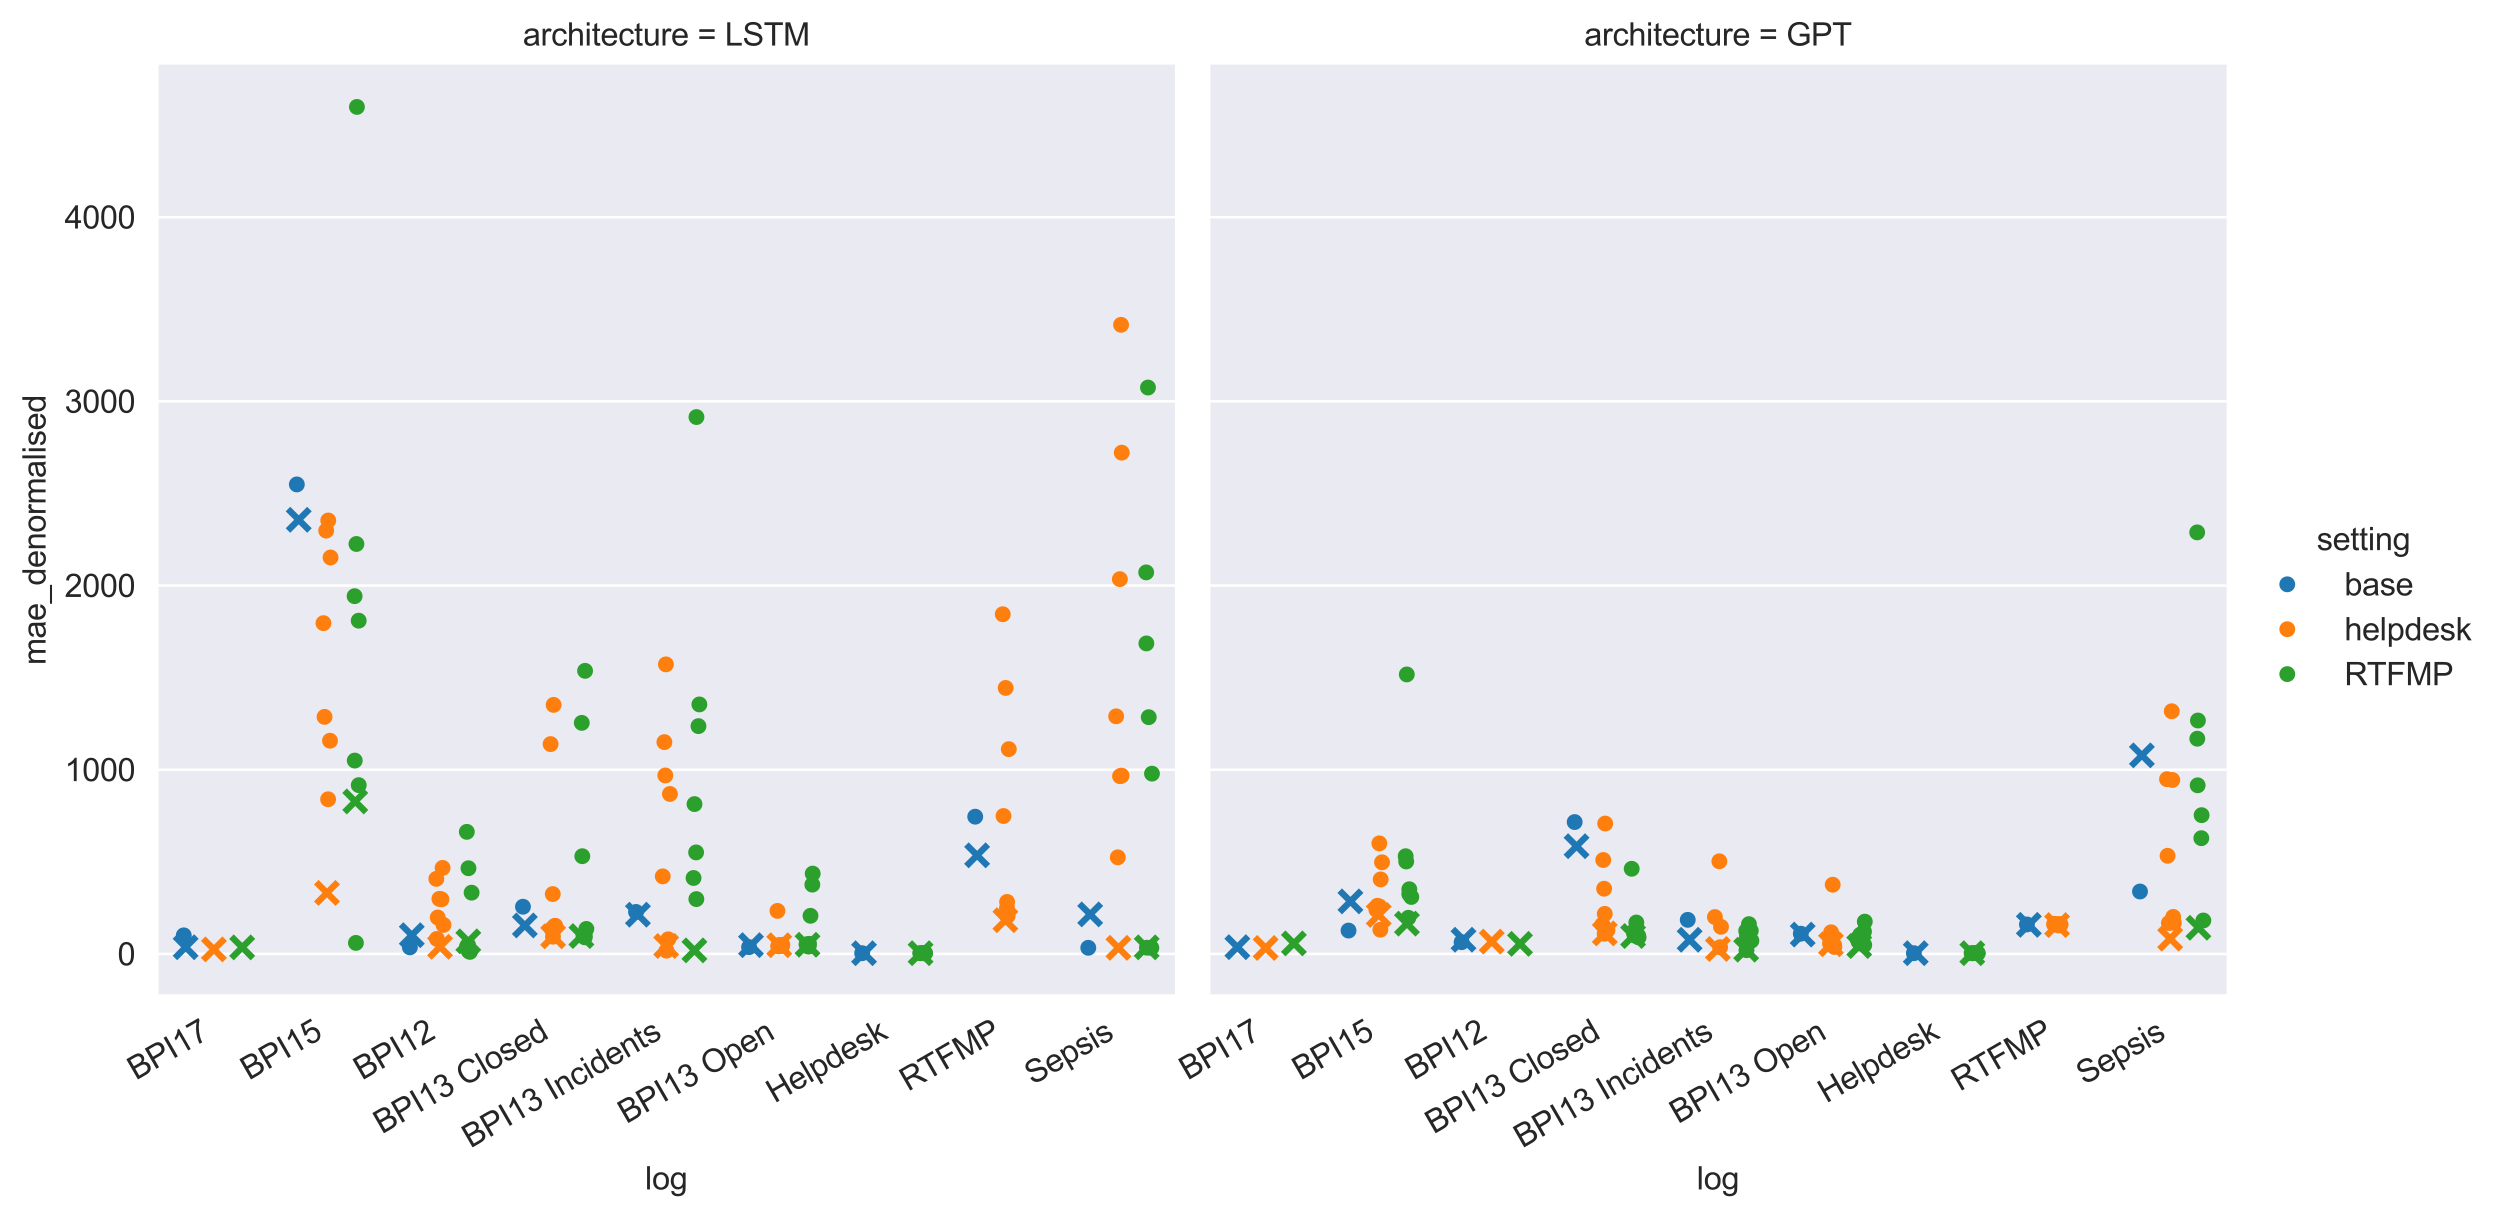 <?xml version="1.0" encoding="utf-8" standalone="no"?>
<!DOCTYPE svg PUBLIC "-//W3C//DTD SVG 1.1//EN"
  "http://www.w3.org/Graphics/SVG/1.1/DTD/svg11.dtd">
<svg xmlns:xlink="http://www.w3.org/1999/xlink" width="787.719pt" height="384.081pt" viewBox="0 0 787.719 384.081" xmlns="http://www.w3.org/2000/svg" version="1.1">
 <defs>
  <style type="text/css">*{stroke-linejoin: round; stroke-linecap: butt}</style>
 </defs>
 <g id="figure_1">
  <g id="patch_1">
   <path d="M 0 384.081 
L 787.719 384.081 
L 787.719 0 
L 0 0 
z
" style="fill: #ffffff"/>
  </g>
  <g id="axes_1">
   <g id="patch_2">
    <path d="M 49.589 313.678 
L 370.218 313.678 
L 370.218 20.358 
L 49.589 20.358 
z
" style="fill: #eaeaf2"/>
   </g>
   <g id="matplotlib.axis_1">
    <g id="xtick_1">
     <g id="text_1">
      <!-- BPI17 -->
      <g style="fill: #262626" transform="translate(42.817 340.497) rotate(-30) scale(0.1 -0.1)">
       <defs>
        <path id="ArialMT-42" d="M 469 0 
L 469 4581 
L 2188 4581 
Q 2713 4581 3030 4442 
Q 3347 4303 3526 4014 
Q 3706 3725 3706 3409 
Q 3706 3116 3547 2856 
Q 3388 2597 3066 2438 
Q 3481 2316 3704 2022 
Q 3928 1728 3928 1328 
Q 3928 1006 3792 729 
Q 3656 453 3456 303 
Q 3256 153 2954 76 
Q 2653 0 2216 0 
L 469 0 
z
M 1075 2656 
L 2066 2656 
Q 2469 2656 2644 2709 
Q 2875 2778 2992 2937 
Q 3109 3097 3109 3338 
Q 3109 3566 3000 3739 
Q 2891 3913 2687 3977 
Q 2484 4041 1991 4041 
L 1075 4041 
L 1075 2656 
z
M 1075 541 
L 2216 541 
Q 2509 541 2628 563 
Q 2838 600 2978 687 
Q 3119 775 3209 942 
Q 3300 1109 3300 1328 
Q 3300 1584 3169 1773 
Q 3038 1963 2805 2039 
Q 2572 2116 2134 2116 
L 1075 2116 
L 1075 541 
z
" transform="scale(0.016)"/>
        <path id="ArialMT-50" d="M 494 0 
L 494 4581 
L 2222 4581 
Q 2678 4581 2919 4538 
Q 3256 4481 3484 4323 
Q 3713 4166 3852 3881 
Q 3991 3597 3991 3256 
Q 3991 2672 3619 2267 
Q 3247 1863 2275 1863 
L 1100 1863 
L 1100 0 
L 494 0 
z
M 1100 2403 
L 2284 2403 
Q 2872 2403 3119 2622 
Q 3366 2841 3366 3238 
Q 3366 3525 3220 3729 
Q 3075 3934 2838 4000 
Q 2684 4041 2272 4041 
L 1100 4041 
L 1100 2403 
z
" transform="scale(0.016)"/>
        <path id="ArialMT-49" d="M 597 0 
L 597 4581 
L 1203 4581 
L 1203 0 
L 597 0 
z
" transform="scale(0.016)"/>
        <path id="ArialMT-31" d="M 2384 0 
L 1822 0 
L 1822 3584 
Q 1619 3391 1289 3197 
Q 959 3003 697 2906 
L 697 3450 
Q 1169 3672 1522 3987 
Q 1875 4303 2022 4600 
L 2384 4600 
L 2384 0 
z
" transform="scale(0.016)"/>
        <path id="ArialMT-37" d="M 303 3981 
L 303 4522 
L 3269 4522 
L 3269 4084 
Q 2831 3619 2401 2847 
Q 1972 2075 1738 1259 
Q 1569 684 1522 0 
L 944 0 
Q 953 541 1156 1306 
Q 1359 2072 1739 2783 
Q 2119 3494 2547 3981 
L 303 3981 
z
" transform="scale(0.016)"/>
       </defs>
       <use xlink:href="#ArialMT-42"/>
       <use xlink:href="#ArialMT-50" x="66.699"/>
       <use xlink:href="#ArialMT-49" x="133.398"/>
       <use xlink:href="#ArialMT-31" x="161.182"/>
       <use xlink:href="#ArialMT-37" x="216.797"/>
      </g>
     </g>
    </g>
    <g id="xtick_2">
     <g id="text_2">
      <!-- BPI15 -->
      <g style="fill: #262626" transform="translate(78.442 340.497) rotate(-30) scale(0.1 -0.1)">
       <defs>
        <path id="ArialMT-35" d="M 266 1200 
L 856 1250 
Q 922 819 1161 601 
Q 1400 384 1738 384 
Q 2144 384 2425 690 
Q 2706 997 2706 1503 
Q 2706 1984 2436 2262 
Q 2166 2541 1728 2541 
Q 1456 2541 1237 2417 
Q 1019 2294 894 2097 
L 366 2166 
L 809 4519 
L 3088 4519 
L 3088 3981 
L 1259 3981 
L 1013 2750 
Q 1425 3038 1878 3038 
Q 2478 3038 2890 2622 
Q 3303 2206 3303 1553 
Q 3303 931 2941 478 
Q 2500 -78 1738 -78 
Q 1113 -78 717 272 
Q 322 622 266 1200 
z
" transform="scale(0.016)"/>
       </defs>
       <use xlink:href="#ArialMT-42"/>
       <use xlink:href="#ArialMT-50" x="66.699"/>
       <use xlink:href="#ArialMT-49" x="133.398"/>
       <use xlink:href="#ArialMT-31" x="161.182"/>
       <use xlink:href="#ArialMT-35" x="216.797"/>
      </g>
     </g>
    </g>
    <g id="xtick_3">
     <g id="text_3">
      <!-- BPI12 -->
      <g style="fill: #262626" transform="translate(114.068 340.497) rotate(-30) scale(0.1 -0.1)">
       <defs>
        <path id="ArialMT-32" d="M 3222 541 
L 3222 0 
L 194 0 
Q 188 203 259 391 
Q 375 700 629 1000 
Q 884 1300 1366 1694 
Q 2113 2306 2375 2664 
Q 2638 3022 2638 3341 
Q 2638 3675 2398 3904 
Q 2159 4134 1775 4134 
Q 1369 4134 1125 3890 
Q 881 3647 878 3216 
L 300 3275 
Q 359 3922 746 4261 
Q 1134 4600 1788 4600 
Q 2447 4600 2831 4234 
Q 3216 3869 3216 3328 
Q 3216 3053 3103 2787 
Q 2991 2522 2730 2228 
Q 2469 1934 1863 1422 
Q 1356 997 1212 845 
Q 1069 694 975 541 
L 3222 541 
z
" transform="scale(0.016)"/>
       </defs>
       <use xlink:href="#ArialMT-42"/>
       <use xlink:href="#ArialMT-50" x="66.699"/>
       <use xlink:href="#ArialMT-49" x="133.398"/>
       <use xlink:href="#ArialMT-31" x="161.182"/>
       <use xlink:href="#ArialMT-32" x="216.797"/>
      </g>
     </g>
    </g>
    <g id="xtick_4">
     <g id="text_4">
      <!-- BPI13 Closed -->
      <g style="fill: #262626" transform="translate(120.331 357.449) rotate(-30) scale(0.1 -0.1)">
       <defs>
        <path id="ArialMT-33" d="M 269 1209 
L 831 1284 
Q 928 806 1161 595 
Q 1394 384 1728 384 
Q 2125 384 2398 659 
Q 2672 934 2672 1341 
Q 2672 1728 2419 1979 
Q 2166 2231 1775 2231 
Q 1616 2231 1378 2169 
L 1441 2663 
Q 1497 2656 1531 2656 
Q 1891 2656 2178 2843 
Q 2466 3031 2466 3422 
Q 2466 3731 2256 3934 
Q 2047 4138 1716 4138 
Q 1388 4138 1169 3931 
Q 950 3725 888 3313 
L 325 3413 
Q 428 3978 793 4289 
Q 1159 4600 1703 4600 
Q 2078 4600 2393 4439 
Q 2709 4278 2876 4000 
Q 3044 3722 3044 3409 
Q 3044 3113 2884 2869 
Q 2725 2625 2413 2481 
Q 2819 2388 3044 2092 
Q 3269 1797 3269 1353 
Q 3269 753 2831 336 
Q 2394 -81 1725 -81 
Q 1122 -81 723 278 
Q 325 638 269 1209 
z
" transform="scale(0.016)"/>
        <path id="ArialMT-20" transform="scale(0.016)"/>
        <path id="ArialMT-43" d="M 3763 1606 
L 4369 1453 
Q 4178 706 3683 314 
Q 3188 -78 2472 -78 
Q 1731 -78 1267 223 
Q 803 525 561 1097 
Q 319 1669 319 2325 
Q 319 3041 592 3573 
Q 866 4106 1370 4382 
Q 1875 4659 2481 4659 
Q 3169 4659 3637 4309 
Q 4106 3959 4291 3325 
L 3694 3184 
Q 3534 3684 3231 3912 
Q 2928 4141 2469 4141 
Q 1941 4141 1586 3887 
Q 1231 3634 1087 3207 
Q 944 2781 944 2328 
Q 944 1744 1114 1308 
Q 1284 872 1643 656 
Q 2003 441 2422 441 
Q 2931 441 3284 734 
Q 3638 1028 3763 1606 
z
" transform="scale(0.016)"/>
        <path id="ArialMT-6c" d="M 409 0 
L 409 4581 
L 972 4581 
L 972 0 
L 409 0 
z
" transform="scale(0.016)"/>
        <path id="ArialMT-6f" d="M 213 1659 
Q 213 2581 725 3025 
Q 1153 3394 1769 3394 
Q 2453 3394 2887 2945 
Q 3322 2497 3322 1706 
Q 3322 1066 3130 698 
Q 2938 331 2570 128 
Q 2203 -75 1769 -75 
Q 1072 -75 642 372 
Q 213 819 213 1659 
z
M 791 1659 
Q 791 1022 1069 705 
Q 1347 388 1769 388 
Q 2188 388 2466 706 
Q 2744 1025 2744 1678 
Q 2744 2294 2464 2611 
Q 2184 2928 1769 2928 
Q 1347 2928 1069 2612 
Q 791 2297 791 1659 
z
" transform="scale(0.016)"/>
        <path id="ArialMT-73" d="M 197 991 
L 753 1078 
Q 800 744 1014 566 
Q 1228 388 1613 388 
Q 2000 388 2187 545 
Q 2375 703 2375 916 
Q 2375 1106 2209 1216 
Q 2094 1291 1634 1406 
Q 1016 1563 777 1677 
Q 538 1791 414 1992 
Q 291 2194 291 2438 
Q 291 2659 392 2848 
Q 494 3038 669 3163 
Q 800 3259 1026 3326 
Q 1253 3394 1513 3394 
Q 1903 3394 2198 3281 
Q 2494 3169 2634 2976 
Q 2775 2784 2828 2463 
L 2278 2388 
Q 2241 2644 2061 2787 
Q 1881 2931 1553 2931 
Q 1166 2931 1000 2803 
Q 834 2675 834 2503 
Q 834 2394 903 2306 
Q 972 2216 1119 2156 
Q 1203 2125 1616 2013 
Q 2213 1853 2448 1751 
Q 2684 1650 2818 1456 
Q 2953 1263 2953 975 
Q 2953 694 2789 445 
Q 2625 197 2315 61 
Q 2006 -75 1616 -75 
Q 969 -75 630 194 
Q 291 463 197 991 
z
" transform="scale(0.016)"/>
        <path id="ArialMT-65" d="M 2694 1069 
L 3275 997 
Q 3138 488 2766 206 
Q 2394 -75 1816 -75 
Q 1088 -75 661 373 
Q 234 822 234 1631 
Q 234 2469 665 2931 
Q 1097 3394 1784 3394 
Q 2450 3394 2872 2941 
Q 3294 2488 3294 1666 
Q 3294 1616 3291 1516 
L 816 1516 
Q 847 969 1125 678 
Q 1403 388 1819 388 
Q 2128 388 2347 550 
Q 2566 713 2694 1069 
z
M 847 1978 
L 2700 1978 
Q 2663 2397 2488 2606 
Q 2219 2931 1791 2931 
Q 1403 2931 1139 2672 
Q 875 2413 847 1978 
z
" transform="scale(0.016)"/>
        <path id="ArialMT-64" d="M 2575 0 
L 2575 419 
Q 2259 -75 1647 -75 
Q 1250 -75 917 144 
Q 584 363 401 755 
Q 219 1147 219 1656 
Q 219 2153 384 2558 
Q 550 2963 881 3178 
Q 1213 3394 1622 3394 
Q 1922 3394 2156 3267 
Q 2391 3141 2538 2938 
L 2538 4581 
L 3097 4581 
L 3097 0 
L 2575 0 
z
M 797 1656 
Q 797 1019 1065 703 
Q 1334 388 1700 388 
Q 2069 388 2326 689 
Q 2584 991 2584 1609 
Q 2584 2291 2321 2609 
Q 2059 2928 1675 2928 
Q 1300 2928 1048 2622 
Q 797 2316 797 1656 
z
" transform="scale(0.016)"/>
       </defs>
       <use xlink:href="#ArialMT-42"/>
       <use xlink:href="#ArialMT-50" x="66.699"/>
       <use xlink:href="#ArialMT-49" x="133.398"/>
       <use xlink:href="#ArialMT-31" x="161.182"/>
       <use xlink:href="#ArialMT-33" x="216.797"/>
       <use xlink:href="#ArialMT-20" x="272.412"/>
       <use xlink:href="#ArialMT-43" x="300.195"/>
       <use xlink:href="#ArialMT-6c" x="372.412"/>
       <use xlink:href="#ArialMT-6f" x="394.629"/>
       <use xlink:href="#ArialMT-73" x="450.244"/>
       <use xlink:href="#ArialMT-65" x="500.244"/>
       <use xlink:href="#ArialMT-64" x="555.859"/>
      </g>
     </g>
    </g>
    <g id="xtick_5">
     <g id="text_5">
      <!-- BPI13 Incidents -->
      <g style="fill: #262626" transform="translate(148.253 361.897) rotate(-30) scale(0.1 -0.1)">
       <defs>
        <path id="ArialMT-6e" d="M 422 0 
L 422 3319 
L 928 3319 
L 928 2847 
Q 1294 3394 1984 3394 
Q 2284 3394 2536 3286 
Q 2788 3178 2913 3003 
Q 3038 2828 3088 2588 
Q 3119 2431 3119 2041 
L 3119 0 
L 2556 0 
L 2556 2019 
Q 2556 2363 2490 2533 
Q 2425 2703 2258 2804 
Q 2091 2906 1866 2906 
Q 1506 2906 1245 2678 
Q 984 2450 984 1813 
L 984 0 
L 422 0 
z
" transform="scale(0.016)"/>
        <path id="ArialMT-63" d="M 2588 1216 
L 3141 1144 
Q 3050 572 2676 248 
Q 2303 -75 1759 -75 
Q 1078 -75 664 370 
Q 250 816 250 1647 
Q 250 2184 428 2587 
Q 606 2991 970 3192 
Q 1334 3394 1763 3394 
Q 2303 3394 2647 3120 
Q 2991 2847 3088 2344 
L 2541 2259 
Q 2463 2594 2264 2762 
Q 2066 2931 1784 2931 
Q 1359 2931 1093 2626 
Q 828 2322 828 1663 
Q 828 994 1084 691 
Q 1341 388 1753 388 
Q 2084 388 2306 591 
Q 2528 794 2588 1216 
z
" transform="scale(0.016)"/>
        <path id="ArialMT-69" d="M 425 3934 
L 425 4581 
L 988 4581 
L 988 3934 
L 425 3934 
z
M 425 0 
L 425 3319 
L 988 3319 
L 988 0 
L 425 0 
z
" transform="scale(0.016)"/>
        <path id="ArialMT-74" d="M 1650 503 
L 1731 6 
Q 1494 -44 1306 -44 
Q 1000 -44 831 53 
Q 663 150 594 308 
Q 525 466 525 972 
L 525 2881 
L 113 2881 
L 113 3319 
L 525 3319 
L 525 4141 
L 1084 4478 
L 1084 3319 
L 1650 3319 
L 1650 2881 
L 1084 2881 
L 1084 941 
Q 1084 700 1114 631 
Q 1144 563 1211 522 
Q 1278 481 1403 481 
Q 1497 481 1650 503 
z
" transform="scale(0.016)"/>
       </defs>
       <use xlink:href="#ArialMT-42"/>
       <use xlink:href="#ArialMT-50" x="66.699"/>
       <use xlink:href="#ArialMT-49" x="133.398"/>
       <use xlink:href="#ArialMT-31" x="161.182"/>
       <use xlink:href="#ArialMT-33" x="216.797"/>
       <use xlink:href="#ArialMT-20" x="272.412"/>
       <use xlink:href="#ArialMT-49" x="300.195"/>
       <use xlink:href="#ArialMT-6e" x="327.979"/>
       <use xlink:href="#ArialMT-63" x="383.594"/>
       <use xlink:href="#ArialMT-69" x="433.594"/>
       <use xlink:href="#ArialMT-64" x="455.811"/>
       <use xlink:href="#ArialMT-65" x="511.426"/>
       <use xlink:href="#ArialMT-6e" x="567.041"/>
       <use xlink:href="#ArialMT-74" x="622.656"/>
       <use xlink:href="#ArialMT-73" x="650.439"/>
      </g>
     </g>
    </g>
    <g id="xtick_6">
     <g id="text_6">
      <!-- BPI13 Open -->
      <g style="fill: #262626" transform="translate(197.354 354.227) rotate(-30) scale(0.1 -0.1)">
       <defs>
        <path id="ArialMT-4f" d="M 309 2231 
Q 309 3372 921 4017 
Q 1534 4663 2503 4663 
Q 3138 4663 3647 4359 
Q 4156 4056 4423 3514 
Q 4691 2972 4691 2284 
Q 4691 1588 4409 1038 
Q 4128 488 3612 205 
Q 3097 -78 2500 -78 
Q 1853 -78 1343 234 
Q 834 547 571 1087 
Q 309 1628 309 2231 
z
M 934 2222 
Q 934 1394 1379 917 
Q 1825 441 2497 441 
Q 3181 441 3623 922 
Q 4066 1403 4066 2288 
Q 4066 2847 3877 3264 
Q 3688 3681 3323 3911 
Q 2959 4141 2506 4141 
Q 1863 4141 1398 3698 
Q 934 3256 934 2222 
z
" transform="scale(0.016)"/>
        <path id="ArialMT-70" d="M 422 -1272 
L 422 3319 
L 934 3319 
L 934 2888 
Q 1116 3141 1344 3267 
Q 1572 3394 1897 3394 
Q 2322 3394 2647 3175 
Q 2972 2956 3137 2557 
Q 3303 2159 3303 1684 
Q 3303 1175 3120 767 
Q 2938 359 2589 142 
Q 2241 -75 1856 -75 
Q 1575 -75 1351 44 
Q 1128 163 984 344 
L 984 -1272 
L 422 -1272 
z
M 931 1641 
Q 931 1000 1190 694 
Q 1450 388 1819 388 
Q 2194 388 2461 705 
Q 2728 1022 2728 1688 
Q 2728 2322 2467 2637 
Q 2206 2953 1844 2953 
Q 1484 2953 1207 2617 
Q 931 2281 931 1641 
z
" transform="scale(0.016)"/>
       </defs>
       <use xlink:href="#ArialMT-42"/>
       <use xlink:href="#ArialMT-50" x="66.699"/>
       <use xlink:href="#ArialMT-49" x="133.398"/>
       <use xlink:href="#ArialMT-31" x="161.182"/>
       <use xlink:href="#ArialMT-33" x="216.797"/>
       <use xlink:href="#ArialMT-20" x="272.412"/>
       <use xlink:href="#ArialMT-4f" x="300.195"/>
       <use xlink:href="#ArialMT-70" x="377.979"/>
       <use xlink:href="#ArialMT-65" x="433.594"/>
       <use xlink:href="#ArialMT-6e" x="489.209"/>
      </g>
     </g>
    </g>
    <g id="xtick_7">
     <g id="text_7">
      <!-- Helpdesk -->
      <g style="fill: #262626" transform="translate(244.058 347.72) rotate(-30) scale(0.1 -0.1)">
       <defs>
        <path id="ArialMT-48" d="M 513 0 
L 513 4581 
L 1119 4581 
L 1119 2700 
L 3500 2700 
L 3500 4581 
L 4106 4581 
L 4106 0 
L 3500 0 
L 3500 2159 
L 1119 2159 
L 1119 0 
L 513 0 
z
" transform="scale(0.016)"/>
        <path id="ArialMT-6b" d="M 425 0 
L 425 4581 
L 988 4581 
L 988 1969 
L 2319 3319 
L 3047 3319 
L 1778 2088 
L 3175 0 
L 2481 0 
L 1384 1697 
L 988 1316 
L 988 0 
L 425 0 
z
" transform="scale(0.016)"/>
       </defs>
       <use xlink:href="#ArialMT-48"/>
       <use xlink:href="#ArialMT-65" x="72.217"/>
       <use xlink:href="#ArialMT-6c" x="127.832"/>
       <use xlink:href="#ArialMT-70" x="150.049"/>
       <use xlink:href="#ArialMT-64" x="205.664"/>
       <use xlink:href="#ArialMT-65" x="261.279"/>
       <use xlink:href="#ArialMT-73" x="316.895"/>
       <use xlink:href="#ArialMT-6b" x="366.895"/>
      </g>
     </g>
    </g>
    <g id="xtick_8">
     <g id="text_8">
      <!-- RTFMP -->
      <g style="fill: #262626" transform="translate(286.114 344.008) rotate(-30) scale(0.1 -0.1)">
       <defs>
        <path id="ArialMT-52" d="M 503 0 
L 503 4581 
L 2534 4581 
Q 3147 4581 3465 4457 
Q 3784 4334 3975 4021 
Q 4166 3709 4166 3331 
Q 4166 2844 3850 2509 
Q 3534 2175 2875 2084 
Q 3116 1969 3241 1856 
Q 3506 1613 3744 1247 
L 4541 0 
L 3778 0 
L 3172 953 
Q 2906 1366 2734 1584 
Q 2563 1803 2427 1890 
Q 2291 1978 2150 2013 
Q 2047 2034 1813 2034 
L 1109 2034 
L 1109 0 
L 503 0 
z
M 1109 2559 
L 2413 2559 
Q 2828 2559 3062 2645 
Q 3297 2731 3419 2920 
Q 3541 3109 3541 3331 
Q 3541 3656 3305 3865 
Q 3069 4075 2559 4075 
L 1109 4075 
L 1109 2559 
z
" transform="scale(0.016)"/>
        <path id="ArialMT-54" d="M 1659 0 
L 1659 4041 
L 150 4041 
L 150 4581 
L 3781 4581 
L 3781 4041 
L 2266 4041 
L 2266 0 
L 1659 0 
z
" transform="scale(0.016)"/>
        <path id="ArialMT-46" d="M 525 0 
L 525 4581 
L 3616 4581 
L 3616 4041 
L 1131 4041 
L 1131 2622 
L 3281 2622 
L 3281 2081 
L 1131 2081 
L 1131 0 
L 525 0 
z
" transform="scale(0.016)"/>
        <path id="ArialMT-4d" d="M 475 0 
L 475 4581 
L 1388 4581 
L 2472 1338 
Q 2622 884 2691 659 
Q 2769 909 2934 1394 
L 4031 4581 
L 4847 4581 
L 4847 0 
L 4263 0 
L 4263 3834 
L 2931 0 
L 2384 0 
L 1059 3900 
L 1059 0 
L 475 0 
z
" transform="scale(0.016)"/>
       </defs>
       <use xlink:href="#ArialMT-52"/>
       <use xlink:href="#ArialMT-54" x="70.467"/>
       <use xlink:href="#ArialMT-46" x="131.551"/>
       <use xlink:href="#ArialMT-4d" x="192.635"/>
       <use xlink:href="#ArialMT-50" x="275.936"/>
      </g>
     </g>
    </g>
    <g id="xtick_9">
     <g id="text_9">
      <!-- Sepsis -->
      <g style="fill: #262626" transform="translate(325.419 341.989) rotate(-30) scale(0.1 -0.1)">
       <defs>
        <path id="ArialMT-53" d="M 288 1472 
L 859 1522 
Q 900 1178 1048 958 
Q 1197 738 1509 602 
Q 1822 466 2213 466 
Q 2559 466 2825 569 
Q 3091 672 3220 851 
Q 3350 1031 3350 1244 
Q 3350 1459 3225 1620 
Q 3100 1781 2813 1891 
Q 2628 1963 1997 2114 
Q 1366 2266 1113 2400 
Q 784 2572 623 2826 
Q 463 3081 463 3397 
Q 463 3744 659 4045 
Q 856 4347 1234 4503 
Q 1613 4659 2075 4659 
Q 2584 4659 2973 4495 
Q 3363 4331 3572 4012 
Q 3781 3694 3797 3291 
L 3216 3247 
Q 3169 3681 2898 3903 
Q 2628 4125 2100 4125 
Q 1550 4125 1298 3923 
Q 1047 3722 1047 3438 
Q 1047 3191 1225 3031 
Q 1400 2872 2139 2705 
Q 2878 2538 3153 2413 
Q 3553 2228 3743 1945 
Q 3934 1663 3934 1294 
Q 3934 928 3725 604 
Q 3516 281 3123 101 
Q 2731 -78 2241 -78 
Q 1619 -78 1198 103 
Q 778 284 539 648 
Q 300 1013 288 1472 
z
" transform="scale(0.016)"/>
       </defs>
       <use xlink:href="#ArialMT-53"/>
       <use xlink:href="#ArialMT-65" x="66.699"/>
       <use xlink:href="#ArialMT-70" x="122.314"/>
       <use xlink:href="#ArialMT-73" x="177.93"/>
       <use xlink:href="#ArialMT-69" x="227.93"/>
       <use xlink:href="#ArialMT-73" x="250.146"/>
      </g>
     </g>
    </g>
    <g id="text_10">
     <!-- log -->
     <g style="fill: #262626" transform="translate(203.232 374.776) scale(0.1 -0.1)">
      <defs>
       <path id="ArialMT-67" d="M 319 -275 
L 866 -356 
Q 900 -609 1056 -725 
Q 1266 -881 1628 -881 
Q 2019 -881 2231 -725 
Q 2444 -569 2519 -288 
Q 2563 -116 2559 434 
Q 2191 0 1641 0 
Q 956 0 581 494 
Q 206 988 206 1678 
Q 206 2153 378 2554 
Q 550 2956 876 3175 
Q 1203 3394 1644 3394 
Q 2231 3394 2613 2919 
L 2613 3319 
L 3131 3319 
L 3131 450 
Q 3131 -325 2973 -648 
Q 2816 -972 2473 -1159 
Q 2131 -1347 1631 -1347 
Q 1038 -1347 672 -1080 
Q 306 -813 319 -275 
z
M 784 1719 
Q 784 1066 1043 766 
Q 1303 466 1694 466 
Q 2081 466 2343 764 
Q 2606 1063 2606 1700 
Q 2606 2309 2336 2618 
Q 2066 2928 1684 2928 
Q 1309 2928 1046 2623 
Q 784 2319 784 1719 
z
" transform="scale(0.016)"/>
      </defs>
      <use xlink:href="#ArialMT-6c"/>
      <use xlink:href="#ArialMT-6f" x="22.217"/>
      <use xlink:href="#ArialMT-67" x="77.832"/>
     </g>
    </g>
   </g>
   <g id="matplotlib.axis_2">
    <g id="ytick_1">
     <g id="line2d_1">
      <path d="M 49.589 300.578 
L 370.218 300.578 
" clip-path="url(#pc13a9797ac)" style="fill: none; stroke: #ffffff; stroke-width: 0.8; stroke-linecap: round"/>
     </g>
     <g id="text_11">
      <!-- 0 -->
      <g style="fill: #262626" transform="translate(37.028 304.157) scale(0.1 -0.1)">
       <defs>
        <path id="ArialMT-30" d="M 266 2259 
Q 266 3072 433 3567 
Q 600 4063 929 4331 
Q 1259 4600 1759 4600 
Q 2128 4600 2406 4451 
Q 2684 4303 2865 4023 
Q 3047 3744 3150 3342 
Q 3253 2941 3253 2259 
Q 3253 1453 3087 958 
Q 2922 463 2592 192 
Q 2263 -78 1759 -78 
Q 1097 -78 719 397 
Q 266 969 266 2259 
z
M 844 2259 
Q 844 1131 1108 757 
Q 1372 384 1759 384 
Q 2147 384 2411 759 
Q 2675 1134 2675 2259 
Q 2675 3391 2411 3762 
Q 2147 4134 1753 4134 
Q 1366 4134 1134 3806 
Q 844 3388 844 2259 
z
" transform="scale(0.016)"/>
       </defs>
       <use xlink:href="#ArialMT-30"/>
      </g>
     </g>
    </g>
    <g id="ytick_2">
     <g id="line2d_2">
      <path d="M 49.589 242.54 
L 370.218 242.54 
" clip-path="url(#pc13a9797ac)" style="fill: none; stroke: #ffffff; stroke-width: 0.8; stroke-linecap: round"/>
     </g>
     <g id="text_12">
      <!-- 1000 -->
      <g style="fill: #262626" transform="translate(20.345 246.119) scale(0.1 -0.1)">
       <use xlink:href="#ArialMT-31"/>
       <use xlink:href="#ArialMT-30" x="55.615"/>
       <use xlink:href="#ArialMT-30" x="111.23"/>
       <use xlink:href="#ArialMT-30" x="166.846"/>
      </g>
     </g>
    </g>
    <g id="ytick_3">
     <g id="line2d_3">
      <path d="M 49.589 184.503 
L 370.218 184.503 
" clip-path="url(#pc13a9797ac)" style="fill: none; stroke: #ffffff; stroke-width: 0.8; stroke-linecap: round"/>
     </g>
     <g id="text_13">
      <!-- 2000 -->
      <g style="fill: #262626" transform="translate(20.345 188.082) scale(0.1 -0.1)">
       <use xlink:href="#ArialMT-32"/>
       <use xlink:href="#ArialMT-30" x="55.615"/>
       <use xlink:href="#ArialMT-30" x="111.23"/>
       <use xlink:href="#ArialMT-30" x="166.846"/>
      </g>
     </g>
    </g>
    <g id="ytick_4">
     <g id="line2d_4">
      <path d="M 49.589 126.466 
L 370.218 126.466 
" clip-path="url(#pc13a9797ac)" style="fill: none; stroke: #ffffff; stroke-width: 0.8; stroke-linecap: round"/>
     </g>
     <g id="text_14">
      <!-- 3000 -->
      <g style="fill: #262626" transform="translate(20.345 130.045) scale(0.1 -0.1)">
       <use xlink:href="#ArialMT-33"/>
       <use xlink:href="#ArialMT-30" x="55.615"/>
       <use xlink:href="#ArialMT-30" x="111.23"/>
       <use xlink:href="#ArialMT-30" x="166.846"/>
      </g>
     </g>
    </g>
    <g id="ytick_5">
     <g id="line2d_5">
      <path d="M 49.589 68.429 
L 370.218 68.429 
" clip-path="url(#pc13a9797ac)" style="fill: none; stroke: #ffffff; stroke-width: 0.8; stroke-linecap: round"/>
     </g>
     <g id="text_15">
      <!-- 4000 -->
      <g style="fill: #262626" transform="translate(20.345 72.007) scale(0.1 -0.1)">
       <defs>
        <path id="ArialMT-34" d="M 2069 0 
L 2069 1097 
L 81 1097 
L 81 1613 
L 2172 4581 
L 2631 4581 
L 2631 1613 
L 3250 1613 
L 3250 1097 
L 2631 1097 
L 2631 0 
L 2069 0 
z
M 2069 1613 
L 2069 3678 
L 634 1613 
L 2069 1613 
z
" transform="scale(0.016)"/>
       </defs>
       <use xlink:href="#ArialMT-34"/>
       <use xlink:href="#ArialMT-30" x="55.615"/>
       <use xlink:href="#ArialMT-30" x="111.23"/>
       <use xlink:href="#ArialMT-30" x="166.846"/>
      </g>
     </g>
    </g>
    <g id="text_16">
     <!-- mae_denormalised -->
     <g style="fill: #262626" transform="translate(14.358 209.539) rotate(-90) scale(0.1 -0.1)">
      <defs>
       <path id="ArialMT-6d" d="M 422 0 
L 422 3319 
L 925 3319 
L 925 2853 
Q 1081 3097 1340 3245 
Q 1600 3394 1931 3394 
Q 2300 3394 2536 3241 
Q 2772 3088 2869 2813 
Q 3263 3394 3894 3394 
Q 4388 3394 4653 3120 
Q 4919 2847 4919 2278 
L 4919 0 
L 4359 0 
L 4359 2091 
Q 4359 2428 4304 2576 
Q 4250 2725 4106 2815 
Q 3963 2906 3769 2906 
Q 3419 2906 3187 2673 
Q 2956 2441 2956 1928 
L 2956 0 
L 2394 0 
L 2394 2156 
Q 2394 2531 2256 2718 
Q 2119 2906 1806 2906 
Q 1569 2906 1367 2781 
Q 1166 2656 1075 2415 
Q 984 2175 984 1722 
L 984 0 
L 422 0 
z
" transform="scale(0.016)"/>
       <path id="ArialMT-61" d="M 2588 409 
Q 2275 144 1986 34 
Q 1697 -75 1366 -75 
Q 819 -75 525 192 
Q 231 459 231 875 
Q 231 1119 342 1320 
Q 453 1522 633 1644 
Q 813 1766 1038 1828 
Q 1203 1872 1538 1913 
Q 2219 1994 2541 2106 
Q 2544 2222 2544 2253 
Q 2544 2597 2384 2738 
Q 2169 2928 1744 2928 
Q 1347 2928 1158 2789 
Q 969 2650 878 2297 
L 328 2372 
Q 403 2725 575 2942 
Q 747 3159 1072 3276 
Q 1397 3394 1825 3394 
Q 2250 3394 2515 3294 
Q 2781 3194 2906 3042 
Q 3031 2891 3081 2659 
Q 3109 2516 3109 2141 
L 3109 1391 
Q 3109 606 3145 398 
Q 3181 191 3288 0 
L 2700 0 
Q 2613 175 2588 409 
z
M 2541 1666 
Q 2234 1541 1622 1453 
Q 1275 1403 1131 1340 
Q 988 1278 909 1158 
Q 831 1038 831 891 
Q 831 666 1001 516 
Q 1172 366 1500 366 
Q 1825 366 2078 508 
Q 2331 650 2450 897 
Q 2541 1088 2541 1459 
L 2541 1666 
z
" transform="scale(0.016)"/>
       <path id="ArialMT-5f" d="M -97 -1272 
L -97 -866 
L 3631 -866 
L 3631 -1272 
L -97 -1272 
z
" transform="scale(0.016)"/>
       <path id="ArialMT-72" d="M 416 0 
L 416 3319 
L 922 3319 
L 922 2816 
Q 1116 3169 1280 3281 
Q 1444 3394 1641 3394 
Q 1925 3394 2219 3213 
L 2025 2691 
Q 1819 2813 1613 2813 
Q 1428 2813 1281 2702 
Q 1134 2591 1072 2394 
Q 978 2094 978 1738 
L 978 0 
L 416 0 
z
" transform="scale(0.016)"/>
      </defs>
      <use xlink:href="#ArialMT-6d"/>
      <use xlink:href="#ArialMT-61" x="83.301"/>
      <use xlink:href="#ArialMT-65" x="138.916"/>
      <use xlink:href="#ArialMT-5f" x="194.531"/>
      <use xlink:href="#ArialMT-64" x="250.146"/>
      <use xlink:href="#ArialMT-65" x="305.762"/>
      <use xlink:href="#ArialMT-6e" x="361.377"/>
      <use xlink:href="#ArialMT-6f" x="416.992"/>
      <use xlink:href="#ArialMT-72" x="472.607"/>
      <use xlink:href="#ArialMT-6d" x="505.908"/>
      <use xlink:href="#ArialMT-61" x="589.209"/>
      <use xlink:href="#ArialMT-6c" x="644.824"/>
      <use xlink:href="#ArialMT-69" x="667.041"/>
      <use xlink:href="#ArialMT-73" x="689.258"/>
      <use xlink:href="#ArialMT-65" x="739.258"/>
      <use xlink:href="#ArialMT-64" x="794.873"/>
     </g>
    </g>
   </g>
   <g id="line2d_6">
    <defs>
     <path id="md33e91a546" d="M -3.384 3.384 
L 3.384 -3.384 
M -3.384 -3.384 
L 3.384 3.384 
" style="stroke: #1f77b4; stroke-width: 2.025"/>
    </defs>
    <g clip-path="url(#pc13a9797ac)">
     <use xlink:href="#md33e91a546" x="58.495" y="298.463" style="fill: #1f77b4; stroke: #1f77b4; stroke-width: 2.025"/>
     <use xlink:href="#md33e91a546" x="94.121" y="163.784" style="fill: #1f77b4; stroke: #1f77b4; stroke-width: 2.025"/>
     <use xlink:href="#md33e91a546" x="129.746" y="294.671" style="fill: #1f77b4; stroke: #1f77b4; stroke-width: 2.025"/>
     <use xlink:href="#md33e91a546" x="165.372" y="291.6" style="fill: #1f77b4; stroke: #1f77b4; stroke-width: 2.025"/>
     <use xlink:href="#md33e91a546" x="200.997" y="288.208" style="fill: #1f77b4; stroke: #1f77b4; stroke-width: 2.025"/>
     <use xlink:href="#md33e91a546" x="236.623" y="297.809" style="fill: #1f77b4; stroke: #1f77b4; stroke-width: 2.025"/>
     <use xlink:href="#md33e91a546" x="272.248" y="300.345" style="fill: #1f77b4; stroke: #1f77b4; stroke-width: 2.025"/>
     <use xlink:href="#md33e91a546" x="307.874" y="269.502" style="fill: #1f77b4; stroke: #1f77b4; stroke-width: 2.025"/>
     <use xlink:href="#md33e91a546" x="343.499" y="288.118" style="fill: #1f77b4; stroke: #1f77b4; stroke-width: 2.025"/>
    </g>
   </g>
   <g id="line2d_7">
    <defs>
     <path id="mcc4de3f749" d="M -3.384 3.384 
L 3.384 -3.384 
M -3.384 -3.384 
L 3.384 3.384 
" style="stroke: #ff7f0e; stroke-width: 2.025"/>
    </defs>
    <g clip-path="url(#pc13a9797ac)">
     <use xlink:href="#mcc4de3f749" x="67.402" y="299.147" style="fill: #ff7f0e; stroke: #ff7f0e; stroke-width: 2.025"/>
     <use xlink:href="#mcc4de3f749" x="103.027" y="281.349" style="fill: #ff7f0e; stroke: #ff7f0e; stroke-width: 2.025"/>
     <use xlink:href="#mcc4de3f749" x="138.653" y="298.319" style="fill: #ff7f0e; stroke: #ff7f0e; stroke-width: 2.025"/>
     <use xlink:href="#mcc4de3f749" x="174.278" y="295.024" style="fill: #ff7f0e; stroke: #ff7f0e; stroke-width: 2.025"/>
     <use xlink:href="#mcc4de3f749" x="209.904" y="298.067" style="fill: #ff7f0e; stroke: #ff7f0e; stroke-width: 2.025"/>
     <use xlink:href="#mcc4de3f749" x="245.529" y="297.832" style="fill: #ff7f0e; stroke: #ff7f0e; stroke-width: 2.025"/>
     <use xlink:href="#mcc4de3f749" x="316.78" y="289.946" style="fill: #ff7f0e; stroke: #ff7f0e; stroke-width: 2.025"/>
     <use xlink:href="#mcc4de3f749" x="352.405" y="298.652" style="fill: #ff7f0e; stroke: #ff7f0e; stroke-width: 2.025"/>
    </g>
   </g>
   <g id="line2d_8">
    <defs>
     <path id="mf103249a3b" d="M -3.384 3.384 
L 3.384 -3.384 
M -3.384 -3.384 
L 3.384 3.384 
" style="stroke: #2ca02c; stroke-width: 2.025"/>
    </defs>
    <g clip-path="url(#pc13a9797ac)">
     <use xlink:href="#mf103249a3b" x="76.308" y="298.505" style="fill: #2ca02c; stroke: #2ca02c; stroke-width: 2.025"/>
     <use xlink:href="#mf103249a3b" x="111.934" y="252.525" style="fill: #2ca02c; stroke: #2ca02c; stroke-width: 2.025"/>
     <use xlink:href="#mf103249a3b" x="147.559" y="296.606" style="fill: #2ca02c; stroke: #2ca02c; stroke-width: 2.025"/>
     <use xlink:href="#mf103249a3b" x="183.184" y="294.937" style="fill: #2ca02c; stroke: #2ca02c; stroke-width: 2.025"/>
     <use xlink:href="#mf103249a3b" x="218.81" y="299.452" style="fill: #2ca02c; stroke: #2ca02c; stroke-width: 2.025"/>
     <use xlink:href="#mf103249a3b" x="254.435" y="297.687" style="fill: #2ca02c; stroke: #2ca02c; stroke-width: 2.025"/>
     <use xlink:href="#mf103249a3b" x="290.061" y="300.336" style="fill: #2ca02c; stroke: #2ca02c; stroke-width: 2.025"/>
     <use xlink:href="#mf103249a3b" x="361.312" y="298.496" style="fill: #2ca02c; stroke: #2ca02c; stroke-width: 2.025"/>
    </g>
   </g>
   <g id="patch_3">
    <path d="M 49.589 313.678 
L 49.589 20.358 
" style="fill: none; stroke: #ffffff; stroke-width: 0.8; stroke-linejoin: miter; stroke-linecap: square"/>
   </g>
   <g id="patch_4">
    <path d="M 49.589 313.678 
L 370.218 313.678 
" style="fill: none; stroke: #ffffff; stroke-width: 0.8; stroke-linejoin: miter; stroke-linecap: square"/>
   </g>
   <g id="PathCollection_1">
    <defs>
     <path id="ma190df1419" d="M 0 2.5 
C 0.663 2.5 1.299 2.237 1.768 1.768 
C 2.237 1.299 2.5 0.663 2.5 0 
C 2.5 -0.663 2.237 -1.299 1.768 -1.768 
C 1.299 -2.237 0.663 -2.5 0 -2.5 
C -0.663 -2.5 -1.299 -2.237 -1.768 -1.768 
C -2.237 -1.299 -2.5 -0.663 -2.5 0 
C -2.5 0.663 -2.237 1.299 -1.768 1.768 
C -1.299 2.237 -0.663 2.5 0 2.5 
z
"/>
    </defs>
    <g clip-path="url(#pc13a9797ac)">
     <use xlink:href="#ma190df1419" x="57.902" y="294.719" style="fill: #1f77b4"/>
    </g>
   </g>
   <g id="PathCollection_2">
    <path d="M 0 386.581 
C 0.663 386.581 1.299 386.317 1.768 385.848 
C 2.237 385.38 2.5 384.744 2.5 384.081 
C 2.5 383.418 2.237 382.782 1.768 382.313 
C 1.299 381.844 0.663 381.581 0 381.581 
C -0.663 381.581 -1.299 381.844 -1.768 382.313 
C -2.237 382.782 -2.5 383.418 -2.5 384.081 
C -2.5 384.744 -2.237 385.38 -1.768 385.848 
C -1.299 386.317 -0.663 386.581 0 386.581 
" clip-path="url(#pc13a9797ac)" style="fill: none"/>
   </g>
   <g id="PathCollection_3">
    <path d="M 0 386.581 
C 0.663 386.581 1.299 386.317 1.768 385.848 
C 2.237 385.38 2.5 384.744 2.5 384.081 
C 2.5 383.418 2.237 382.782 1.768 382.313 
C 1.299 381.844 0.663 381.581 0 381.581 
C -0.663 381.581 -1.299 381.844 -1.768 382.313 
C -2.237 382.782 -2.5 383.418 -2.5 384.081 
C -2.5 384.744 -2.237 385.38 -1.768 385.848 
C -1.299 386.317 -0.663 386.581 0 386.581 
" clip-path="url(#pc13a9797ac)" style="fill: none"/>
   </g>
   <g id="PathCollection_4">
    <g clip-path="url(#pc13a9797ac)">
     <use xlink:href="#ma190df1419" x="93.527" y="152.635" style="fill: #1f77b4"/>
    </g>
   </g>
   <g id="PathCollection_5">
    <defs>
     <path id="C0_0_c888b15854" d="M 0 2.5 
C 0.663 2.5 1.299 2.237 1.768 1.768 
C 2.237 1.299 2.5 0.663 2.5 -0 
C 2.5 -0.663 2.237 -1.299 1.768 -1.768 
C 1.299 -2.237 0.663 -2.5 0 -2.5 
C -0.663 -2.5 -1.299 -2.237 -1.768 -1.768 
C -2.237 -1.299 -2.5 -0.663 -2.5 0 
C -2.5 0.663 -2.237 1.299 -1.768 1.768 
C -1.299 2.237 -0.663 2.5 0 2.5 
z
"/>
    </defs>
    <g clip-path="url(#pc13a9797ac)">
     <use xlink:href="#C0_0_c888b15854" x="103.431" y="163.995" style="fill: #ff7f0e"/>
    </g>
    <g clip-path="url(#pc13a9797ac)">
     <use xlink:href="#C0_0_c888b15854" x="101.91" y="196.345" style="fill: #ff7f0e"/>
    </g>
    <g clip-path="url(#pc13a9797ac)">
     <use xlink:href="#C0_0_c888b15854" x="102.261" y="225.877" style="fill: #ff7f0e"/>
    </g>
    <g clip-path="url(#pc13a9797ac)">
     <use xlink:href="#C0_0_c888b15854" x="102.779" y="167.187" style="fill: #ff7f0e"/>
    </g>
    <g clip-path="url(#pc13a9797ac)">
     <use xlink:href="#C0_0_c888b15854" x="104.15" y="175.658" style="fill: #ff7f0e"/>
    </g>
    <g clip-path="url(#pc13a9797ac)">
     <use xlink:href="#C0_0_c888b15854" x="103.979" y="233.389" style="fill: #ff7f0e"/>
    </g>
    <g clip-path="url(#pc13a9797ac)">
     <use xlink:href="#C0_0_c888b15854" x="103.387" y="251.843" style="fill: #ff7f0e"/>
    </g>
   </g>
   <g id="PathCollection_6">
    <defs>
     <path id="C1_0_8f0ed638f1" d="M 0 2.5 
C 0.663 2.5 1.299 2.237 1.768 1.768 
C 2.237 1.299 2.5 0.663 2.5 -0 
C 2.5 -0.663 2.237 -1.299 1.768 -1.768 
C 1.299 -2.237 0.663 -2.5 0 -2.5 
C -0.663 -2.5 -1.299 -2.237 -1.768 -1.768 
C -2.237 -1.299 -2.5 -0.663 -2.5 0 
C -2.5 0.663 -2.237 1.299 -1.768 1.768 
C -1.299 2.237 -0.663 2.5 0 2.5 
z
"/>
    </defs>
    <g clip-path="url(#pc13a9797ac)">
     <use xlink:href="#C1_0_8f0ed638f1" x="112.463" y="33.691" style="fill: #2ca02c"/>
    </g>
    <g clip-path="url(#pc13a9797ac)">
     <use xlink:href="#C1_0_8f0ed638f1" x="113.039" y="247.389" style="fill: #2ca02c"/>
    </g>
    <g clip-path="url(#pc13a9797ac)">
     <use xlink:href="#C1_0_8f0ed638f1" x="111.78" y="239.646" style="fill: #2ca02c"/>
    </g>
    <g clip-path="url(#pc13a9797ac)">
     <use xlink:href="#C1_0_8f0ed638f1" x="113.026" y="195.565" style="fill: #2ca02c"/>
    </g>
    <g clip-path="url(#pc13a9797ac)">
     <use xlink:href="#C1_0_8f0ed638f1" x="112.146" y="297.095" style="fill: #2ca02c"/>
    </g>
    <g clip-path="url(#pc13a9797ac)">
     <use xlink:href="#C1_0_8f0ed638f1" x="111.735" y="187.847" style="fill: #2ca02c"/>
    </g>
    <g clip-path="url(#pc13a9797ac)">
     <use xlink:href="#C1_0_8f0ed638f1" x="112.305" y="171.401" style="fill: #2ca02c"/>
    </g>
   </g>
   <g id="PathCollection_7">
    <g clip-path="url(#pc13a9797ac)">
     <use xlink:href="#ma190df1419" x="129.153" y="298.495" style="fill: #1f77b4"/>
    </g>
   </g>
   <g id="PathCollection_8">
    <defs>
     <path id="C2_0_c22d044d85" d="M 0 2.5 
C 0.663 2.5 1.299 2.237 1.768 1.768 
C 2.237 1.299 2.5 0.663 2.5 -0 
C 2.5 -0.663 2.237 -1.299 1.768 -1.768 
C 1.299 -2.237 0.663 -2.5 0 -2.5 
C -0.663 -2.5 -1.299 -2.237 -1.768 -1.768 
C -2.237 -1.299 -2.5 -0.663 -2.5 0 
C -2.5 0.663 -2.237 1.299 -1.768 1.768 
C -1.299 2.237 -0.663 2.5 0 2.5 
z
"/>
    </defs>
    <g clip-path="url(#pc13a9797ac)">
     <use xlink:href="#C2_0_c22d044d85" x="139.092" y="283.367" style="fill: #ff7f0e"/>
    </g>
    <g clip-path="url(#pc13a9797ac)">
     <use xlink:href="#C2_0_c22d044d85" x="137.487" y="276.919" style="fill: #ff7f0e"/>
    </g>
    <g clip-path="url(#pc13a9797ac)">
     <use xlink:href="#C2_0_c22d044d85" x="137.673" y="295.83" style="fill: #ff7f0e"/>
    </g>
    <g clip-path="url(#pc13a9797ac)">
     <use xlink:href="#C2_0_c22d044d85" x="139.454" y="273.466" style="fill: #ff7f0e"/>
    </g>
    <g clip-path="url(#pc13a9797ac)">
     <use xlink:href="#C2_0_c22d044d85" x="137.921" y="289.088" style="fill: #ff7f0e"/>
    </g>
    <g clip-path="url(#pc13a9797ac)">
     <use xlink:href="#C2_0_c22d044d85" x="139.741" y="291.43" style="fill: #ff7f0e"/>
    </g>
    <g clip-path="url(#pc13a9797ac)">
     <use xlink:href="#C2_0_c22d044d85" x="138.441" y="283.214" style="fill: #ff7f0e"/>
    </g>
   </g>
   <g id="PathCollection_9">
    <defs>
     <path id="C3_0_9a1a6f6a22" d="M 0 2.5 
C 0.663 2.5 1.299 2.237 1.768 1.768 
C 2.237 1.299 2.5 0.663 2.5 -0 
C 2.5 -0.663 2.237 -1.299 1.768 -1.768 
C 1.299 -2.237 0.663 -2.5 0 -2.5 
C -0.663 -2.5 -1.299 -2.237 -1.768 -1.768 
C -2.237 -1.299 -2.5 -0.663 -2.5 0 
C -2.5 0.663 -2.237 1.299 -1.768 1.768 
C -1.299 2.237 -0.663 2.5 0 2.5 
z
"/>
    </defs>
    <g clip-path="url(#pc13a9797ac)">
     <use xlink:href="#C3_0_9a1a6f6a22" x="147.606" y="273.568" style="fill: #2ca02c"/>
    </g>
    <g clip-path="url(#pc13a9797ac)">
     <use xlink:href="#C3_0_9a1a6f6a22" x="147.088" y="262.103" style="fill: #2ca02c"/>
    </g>
    <g clip-path="url(#pc13a9797ac)">
     <use xlink:href="#C3_0_9a1a6f6a22" x="147.469" y="297.735" style="fill: #2ca02c"/>
    </g>
    <g clip-path="url(#pc13a9797ac)">
     <use xlink:href="#C3_0_9a1a6f6a22" x="147.682" y="299.668" style="fill: #2ca02c"/>
    </g>
    <g clip-path="url(#pc13a9797ac)">
     <use xlink:href="#C3_0_9a1a6f6a22" x="148.077" y="299.924" style="fill: #2ca02c"/>
    </g>
    <g clip-path="url(#pc13a9797ac)">
     <use xlink:href="#C3_0_9a1a6f6a22" x="148.598" y="281.267" style="fill: #2ca02c"/>
    </g>
    <g clip-path="url(#pc13a9797ac)">
     <use xlink:href="#C3_0_9a1a6f6a22" x="147.129" y="298.286" style="fill: #2ca02c"/>
    </g>
   </g>
   <g id="PathCollection_10">
    <g clip-path="url(#pc13a9797ac)">
     <use xlink:href="#ma190df1419" x="164.778" y="285.703" style="fill: #1f77b4"/>
    </g>
   </g>
   <g id="PathCollection_11">
    <defs>
     <path id="C4_0_01244a2af4" d="M 0 2.5 
C 0.663 2.5 1.299 2.237 1.768 1.768 
C 2.237 1.299 2.5 0.663 2.5 -0 
C 2.5 -0.663 2.237 -1.299 1.768 -1.768 
C 1.299 -2.237 0.663 -2.5 0 -2.5 
C -0.663 -2.5 -1.299 -2.237 -1.768 -1.768 
C -2.237 -1.299 -2.5 -0.663 -2.5 0 
C -2.5 0.663 -2.237 1.299 -1.768 1.768 
C -1.299 2.237 -0.663 2.5 0 2.5 
z
"/>
    </defs>
    <g clip-path="url(#pc13a9797ac)">
     <use xlink:href="#C4_0_01244a2af4" x="174.44" y="222.097" style="fill: #ff7f0e"/>
    </g>
    <g clip-path="url(#pc13a9797ac)">
     <use xlink:href="#C4_0_01244a2af4" x="174.683" y="291.863" style="fill: #ff7f0e"/>
    </g>
    <g clip-path="url(#pc13a9797ac)">
     <use xlink:href="#C4_0_01244a2af4" x="173.832" y="292.687" style="fill: #ff7f0e"/>
    </g>
    <g clip-path="url(#pc13a9797ac)">
     <use xlink:href="#C4_0_01244a2af4" x="174.946" y="291.688" style="fill: #ff7f0e"/>
    </g>
    <g clip-path="url(#pc13a9797ac)">
     <use xlink:href="#C4_0_01244a2af4" x="174.235" y="295.139" style="fill: #ff7f0e"/>
    </g>
    <g clip-path="url(#pc13a9797ac)">
     <use xlink:href="#C4_0_01244a2af4" x="173.486" y="234.453" style="fill: #ff7f0e"/>
    </g>
    <g clip-path="url(#pc13a9797ac)">
     <use xlink:href="#C4_0_01244a2af4" x="174.166" y="281.712" style="fill: #ff7f0e"/>
    </g>
   </g>
   <g id="PathCollection_12">
    <defs>
     <path id="C5_0_2ce15c51f6" d="M 0 2.5 
C 0.663 2.5 1.299 2.237 1.768 1.768 
C 2.237 1.299 2.5 0.663 2.5 -0 
C 2.5 -0.663 2.237 -1.299 1.768 -1.768 
C 1.299 -2.237 0.663 -2.5 0 -2.5 
C -0.663 -2.5 -1.299 -2.237 -1.768 -1.768 
C -2.237 -1.299 -2.5 -0.663 -2.5 0 
C -2.5 0.663 -2.237 1.299 -1.768 1.768 
C -1.299 2.237 -0.663 2.5 0 2.5 
z
"/>
    </defs>
    <g clip-path="url(#pc13a9797ac)">
     <use xlink:href="#C5_0_2ce15c51f6" x="184.744" y="292.694" style="fill: #2ca02c"/>
    </g>
    <g clip-path="url(#pc13a9797ac)">
     <use xlink:href="#C5_0_2ce15c51f6" x="183.31" y="227.767" style="fill: #2ca02c"/>
    </g>
    <g clip-path="url(#pc13a9797ac)">
     <use xlink:href="#C5_0_2ce15c51f6" x="184.256" y="295.336" style="fill: #2ca02c"/>
    </g>
    <g clip-path="url(#pc13a9797ac)">
     <use xlink:href="#C5_0_2ce15c51f6" x="183.475" y="269.779" style="fill: #2ca02c"/>
    </g>
    <g clip-path="url(#pc13a9797ac)">
     <use xlink:href="#C5_0_2ce15c51f6" x="184.207" y="294.803" style="fill: #2ca02c"/>
    </g>
    <g clip-path="url(#pc13a9797ac)">
     <use xlink:href="#C5_0_2ce15c51f6" x="184.347" y="211.374" style="fill: #2ca02c"/>
    </g>
    <g clip-path="url(#pc13a9797ac)">
     <use xlink:href="#C5_0_2ce15c51f6" x="183.843" y="294.793" style="fill: #2ca02c"/>
    </g>
   </g>
   <g id="PathCollection_13">
    <g clip-path="url(#pc13a9797ac)">
     <use xlink:href="#ma190df1419" x="200.403" y="287.339" style="fill: #1f77b4"/>
    </g>
   </g>
   <g id="PathCollection_14">
    <defs>
     <path id="C6_0_9f6c6f4675" d="M 0 2.5 
C 0.663 2.5 1.299 2.237 1.768 1.768 
C 2.237 1.299 2.5 0.663 2.5 -0 
C 2.5 -0.663 2.237 -1.299 1.768 -1.768 
C 1.299 -2.237 0.663 -2.5 0 -2.5 
C -0.663 -2.5 -1.299 -2.237 -1.768 -1.768 
C -2.237 -1.299 -2.5 -0.663 -2.5 0 
C -2.5 0.663 -2.237 1.299 -1.768 1.768 
C -1.299 2.237 -0.663 2.5 0 2.5 
z
"/>
    </defs>
    <g clip-path="url(#pc13a9797ac)">
     <use xlink:href="#C6_0_9f6c6f4675" x="210.545" y="295.965" style="fill: #ff7f0e"/>
    </g>
    <g clip-path="url(#pc13a9797ac)">
     <use xlink:href="#C6_0_9f6c6f4675" x="211.087" y="250.165" style="fill: #ff7f0e"/>
    </g>
    <g clip-path="url(#pc13a9797ac)">
     <use xlink:href="#C6_0_9f6c6f4675" x="209.997" y="299.547" style="fill: #ff7f0e"/>
    </g>
    <g clip-path="url(#pc13a9797ac)">
     <use xlink:href="#C6_0_9f6c6f4675" x="209.821" y="209.331" style="fill: #ff7f0e"/>
    </g>
    <g clip-path="url(#pc13a9797ac)">
     <use xlink:href="#C6_0_9f6c6f4675" x="208.821" y="276.13" style="fill: #ff7f0e"/>
    </g>
    <g clip-path="url(#pc13a9797ac)">
     <use xlink:href="#C6_0_9f6c6f4675" x="209.34" y="233.833" style="fill: #ff7f0e"/>
    </g>
    <g clip-path="url(#pc13a9797ac)">
     <use xlink:href="#C6_0_9f6c6f4675" x="209.631" y="244.337" style="fill: #ff7f0e"/>
    </g>
   </g>
   <g id="PathCollection_15">
    <defs>
     <path id="C7_0_3c4360ccd2" d="M 0 2.5 
C 0.663 2.5 1.299 2.237 1.768 1.768 
C 2.237 1.299 2.5 0.663 2.5 -0 
C 2.5 -0.663 2.237 -1.299 1.768 -1.768 
C 1.299 -2.237 0.663 -2.5 0 -2.5 
C -0.663 -2.5 -1.299 -2.237 -1.768 -1.768 
C -2.237 -1.299 -2.5 -0.663 -2.5 0 
C -2.5 0.663 -2.237 1.299 -1.768 1.768 
C -1.299 2.237 -0.663 2.5 0 2.5 
z
"/>
    </defs>
    <g clip-path="url(#pc13a9797ac)">
     <use xlink:href="#C7_0_3c4360ccd2" x="219.41" y="283.292" style="fill: #2ca02c"/>
    </g>
    <g clip-path="url(#pc13a9797ac)">
     <use xlink:href="#C7_0_3c4360ccd2" x="219.442" y="131.409" style="fill: #2ca02c"/>
    </g>
    <g clip-path="url(#pc13a9797ac)">
     <use xlink:href="#C7_0_3c4360ccd2" x="218.524" y="276.641" style="fill: #2ca02c"/>
    </g>
    <g clip-path="url(#pc13a9797ac)">
     <use xlink:href="#C7_0_3c4360ccd2" x="220.367" y="221.958" style="fill: #2ca02c"/>
    </g>
    <g clip-path="url(#pc13a9797ac)">
     <use xlink:href="#C7_0_3c4360ccd2" x="218.826" y="253.359" style="fill: #2ca02c"/>
    </g>
    <g clip-path="url(#pc13a9797ac)">
     <use xlink:href="#C7_0_3c4360ccd2" x="219.337" y="268.585" style="fill: #2ca02c"/>
    </g>
    <g clip-path="url(#pc13a9797ac)">
     <use xlink:href="#C7_0_3c4360ccd2" x="220.078" y="228.791" style="fill: #2ca02c"/>
    </g>
   </g>
   <g id="PathCollection_16">
    <g clip-path="url(#pc13a9797ac)">
     <use xlink:href="#ma190df1419" x="236.029" y="298.436" style="fill: #1f77b4"/>
    </g>
   </g>
   <g id="PathCollection_17">
    <defs>
     <path id="C8_0_63c4487338" d="M 0 2.5 
C 0.663 2.5 1.299 2.237 1.768 1.768 
C 2.237 1.299 2.5 0.663 2.5 -0 
C 2.5 -0.663 2.237 -1.299 1.768 -1.768 
C 1.299 -2.237 0.663 -2.5 0 -2.5 
C -0.663 -2.5 -1.299 -2.237 -1.768 -1.768 
C -2.237 -1.299 -2.5 -0.663 -2.5 0 
C -2.5 0.663 -2.237 1.299 -1.768 1.768 
C -1.299 2.237 -0.663 2.5 0 2.5 
z
"/>
    </defs>
    <g clip-path="url(#pc13a9797ac)">
     <use xlink:href="#C8_0_63c4487338" x="246.355" y="297.952" style="fill: #ff7f0e"/>
    </g>
    <g clip-path="url(#pc13a9797ac)">
     <use xlink:href="#C8_0_63c4487338" x="245.186" y="298.13" style="fill: #ff7f0e"/>
    </g>
    <g clip-path="url(#pc13a9797ac)">
     <use xlink:href="#C8_0_63c4487338" x="245.588" y="297.741" style="fill: #ff7f0e"/>
    </g>
    <g clip-path="url(#pc13a9797ac)">
     <use xlink:href="#C8_0_63c4487338" x="246.37" y="298.071" style="fill: #ff7f0e"/>
    </g>
    <g clip-path="url(#pc13a9797ac)">
     <use xlink:href="#C8_0_63c4487338" x="244.968" y="287.01" style="fill: #ff7f0e"/>
    </g>
    <g clip-path="url(#pc13a9797ac)">
     <use xlink:href="#C8_0_63c4487338" x="245.403" y="298.183" style="fill: #ff7f0e"/>
    </g>
    <g clip-path="url(#pc13a9797ac)">
     <use xlink:href="#C8_0_63c4487338" x="246.511" y="297.711" style="fill: #ff7f0e"/>
    </g>
   </g>
   <g id="PathCollection_18">
    <defs>
     <path id="C9_0_130d28b1b7" d="M 0 2.5 
C 0.663 2.5 1.299 2.237 1.768 1.768 
C 2.237 1.299 2.5 0.663 2.5 -0 
C 2.5 -0.663 2.237 -1.299 1.768 -1.768 
C 1.299 -2.237 0.663 -2.5 0 -2.5 
C -0.663 -2.5 -1.299 -2.237 -1.768 -1.768 
C -2.237 -1.299 -2.5 -0.663 -2.5 0 
C -2.5 0.663 -2.237 1.299 -1.768 1.768 
C -1.299 2.237 -0.663 2.5 0 2.5 
z
"/>
    </defs>
    <g clip-path="url(#pc13a9797ac)">
     <use xlink:href="#C9_0_130d28b1b7" x="254.118" y="297.557" style="fill: #2ca02c"/>
    </g>
    <g clip-path="url(#pc13a9797ac)">
     <use xlink:href="#C9_0_130d28b1b7" x="256.066" y="275.263" style="fill: #2ca02c"/>
    </g>
    <g clip-path="url(#pc13a9797ac)">
     <use xlink:href="#C9_0_130d28b1b7" x="255.955" y="278.732" style="fill: #2ca02c"/>
    </g>
    <g clip-path="url(#pc13a9797ac)">
     <use xlink:href="#C9_0_130d28b1b7" x="254.919" y="297.389" style="fill: #2ca02c"/>
    </g>
    <g clip-path="url(#pc13a9797ac)">
     <use xlink:href="#C9_0_130d28b1b7" x="254.685" y="298.14" style="fill: #2ca02c"/>
    </g>
    <g clip-path="url(#pc13a9797ac)">
     <use xlink:href="#C9_0_130d28b1b7" x="255.378" y="288.56" style="fill: #2ca02c"/>
    </g>
    <g clip-path="url(#pc13a9797ac)">
     <use xlink:href="#C9_0_130d28b1b7" x="254.752" y="298.258" style="fill: #2ca02c"/>
    </g>
   </g>
   <g id="PathCollection_19">
    <g clip-path="url(#pc13a9797ac)">
     <use xlink:href="#ma190df1419" x="271.654" y="300.34" style="fill: #1f77b4"/>
    </g>
   </g>
   <g id="PathCollection_20">
    <path d="M 0 386.581 
C 0.663 386.581 1.299 386.317 1.768 385.848 
C 2.237 385.38 2.5 384.744 2.5 384.081 
C 2.5 383.418 2.237 382.782 1.768 382.313 
C 1.299 381.844 0.663 381.581 0 381.581 
C -0.663 381.581 -1.299 381.844 -1.768 382.313 
C -2.237 382.782 -2.5 383.418 -2.5 384.081 
C -2.5 384.744 -2.237 385.38 -1.768 385.848 
C -1.299 386.317 -0.663 386.581 0 386.581 
" clip-path="url(#pc13a9797ac)" style="fill: none"/>
   </g>
   <g id="PathCollection_21">
    <defs>
     <path id="Ca_0_1a0aa521df" d="M 0 2.5 
C 0.663 2.5 1.299 2.237 1.768 1.768 
C 2.237 1.299 2.5 0.663 2.5 -0 
C 2.5 -0.663 2.237 -1.299 1.768 -1.768 
C 1.299 -2.237 0.663 -2.5 0 -2.5 
C -0.663 -2.5 -1.299 -2.237 -1.768 -1.768 
C -2.237 -1.299 -2.5 -0.663 -2.5 0 
C -2.5 0.663 -2.237 1.299 -1.768 1.768 
C -1.299 2.237 -0.663 2.5 0 2.5 
z
"/>
    </defs>
    <g clip-path="url(#pc13a9797ac)">
     <use xlink:href="#Ca_0_1a0aa521df" x="291.162" y="300.268" style="fill: #2ca02c"/>
    </g>
    <g clip-path="url(#pc13a9797ac)">
     <use xlink:href="#Ca_0_1a0aa521df" x="290.912" y="300.343" style="fill: #2ca02c"/>
    </g>
    <g clip-path="url(#pc13a9797ac)">
     <use xlink:href="#Ca_0_1a0aa521df" x="289.988" y="300.339" style="fill: #2ca02c"/>
    </g>
    <g clip-path="url(#pc13a9797ac)">
     <use xlink:href="#Ca_0_1a0aa521df" x="291.441" y="300.344" style="fill: #2ca02c"/>
    </g>
    <g clip-path="url(#pc13a9797ac)">
     <use xlink:href="#Ca_0_1a0aa521df" x="291.468" y="300.341" style="fill: #2ca02c"/>
    </g>
    <g clip-path="url(#pc13a9797ac)">
     <use xlink:href="#Ca_0_1a0aa521df" x="291.107" y="300.338" style="fill: #2ca02c"/>
    </g>
    <g clip-path="url(#pc13a9797ac)">
     <use xlink:href="#Ca_0_1a0aa521df" x="290.033" y="300.345" style="fill: #2ca02c"/>
    </g>
   </g>
   <g id="PathCollection_22">
    <g clip-path="url(#pc13a9797ac)">
     <use xlink:href="#ma190df1419" x="307.28" y="257.327" style="fill: #1f77b4"/>
    </g>
   </g>
   <g id="PathCollection_23">
    <defs>
     <path id="Cb_0_22b256c37f" d="M 0 2.5 
C 0.663 2.5 1.299 2.237 1.768 1.768 
C 2.237 1.299 2.5 0.663 2.5 -0 
C 2.5 -0.663 2.237 -1.299 1.768 -1.768 
C 1.299 -2.237 0.663 -2.5 0 -2.5 
C -0.663 -2.5 -1.299 -2.237 -1.768 -1.768 
C -2.237 -1.299 -2.5 -0.663 -2.5 0 
C -2.5 0.663 -2.237 1.299 -1.768 1.768 
C -1.299 2.237 -0.663 2.5 0 2.5 
z
"/>
    </defs>
    <g clip-path="url(#pc13a9797ac)">
     <use xlink:href="#Cb_0_22b256c37f" x="315.956" y="193.534" style="fill: #ff7f0e"/>
    </g>
    <g clip-path="url(#pc13a9797ac)">
     <use xlink:href="#Cb_0_22b256c37f" x="316.188" y="257.116" style="fill: #ff7f0e"/>
    </g>
    <g clip-path="url(#pc13a9797ac)">
     <use xlink:href="#Cb_0_22b256c37f" x="317.323" y="284.188" style="fill: #ff7f0e"/>
    </g>
    <g clip-path="url(#pc13a9797ac)">
     <use xlink:href="#Cb_0_22b256c37f" x="317.486" y="288.616" style="fill: #ff7f0e"/>
    </g>
    <g clip-path="url(#pc13a9797ac)">
     <use xlink:href="#Cb_0_22b256c37f" x="316.872" y="216.76" style="fill: #ff7f0e"/>
    </g>
    <g clip-path="url(#pc13a9797ac)">
     <use xlink:href="#Cb_0_22b256c37f" x="317.861" y="236.049" style="fill: #ff7f0e"/>
    </g>
    <g clip-path="url(#pc13a9797ac)">
     <use xlink:href="#Cb_0_22b256c37f" x="317.288" y="286.133" style="fill: #ff7f0e"/>
    </g>
   </g>
   <g id="PathCollection_24">
    <path d="M 0 386.581 
C 0.663 386.581 1.299 386.317 1.768 385.848 
C 2.237 385.38 2.5 384.744 2.5 384.081 
C 2.5 383.418 2.237 382.782 1.768 382.313 
C 1.299 381.844 0.663 381.581 0 381.581 
C -0.663 381.581 -1.299 381.844 -1.768 382.313 
C -2.237 382.782 -2.5 383.418 -2.5 384.081 
C -2.5 384.744 -2.237 385.38 -1.768 385.848 
C -1.299 386.317 -0.663 386.581 0 386.581 
" clip-path="url(#pc13a9797ac)" style="fill: none"/>
   </g>
   <g id="PathCollection_25">
    <g clip-path="url(#pc13a9797ac)">
     <use xlink:href="#ma190df1419" x="342.905" y="298.639" style="fill: #1f77b4"/>
    </g>
   </g>
   <g id="PathCollection_26">
    <defs>
     <path id="Cc_0_e9099a544d" d="M 0 2.5 
C 0.663 2.5 1.299 2.237 1.768 1.768 
C 2.237 1.299 2.5 0.663 2.5 -0 
C 2.5 -0.663 2.237 -1.299 1.768 -1.768 
C 1.299 -2.237 0.663 -2.5 0 -2.5 
C -0.663 -2.5 -1.299 -2.237 -1.768 -1.768 
C -2.237 -1.299 -2.5 -0.663 -2.5 0 
C -2.5 0.663 -2.237 1.299 -1.768 1.768 
C -1.299 2.237 -0.663 2.5 0 2.5 
z
"/>
    </defs>
    <g clip-path="url(#pc13a9797ac)">
     <use xlink:href="#Cc_0_e9099a544d" x="351.686" y="225.703" style="fill: #ff7f0e"/>
    </g>
    <g clip-path="url(#pc13a9797ac)">
     <use xlink:href="#Cc_0_e9099a544d" x="352.205" y="270.129" style="fill: #ff7f0e"/>
    </g>
    <g clip-path="url(#pc13a9797ac)">
     <use xlink:href="#Cc_0_e9099a544d" x="352.858" y="182.484" style="fill: #ff7f0e"/>
    </g>
    <g clip-path="url(#pc13a9797ac)">
     <use xlink:href="#Cc_0_e9099a544d" x="353.447" y="142.628" style="fill: #ff7f0e"/>
    </g>
    <g clip-path="url(#pc13a9797ac)">
     <use xlink:href="#Cc_0_e9099a544d" x="353.393" y="244.387" style="fill: #ff7f0e"/>
    </g>
    <g clip-path="url(#pc13a9797ac)">
     <use xlink:href="#Cc_0_e9099a544d" x="352.909" y="244.574" style="fill: #ff7f0e"/>
    </g>
    <g clip-path="url(#pc13a9797ac)">
     <use xlink:href="#Cc_0_e9099a544d" x="353.231" y="102.342" style="fill: #ff7f0e"/>
    </g>
   </g>
   <g id="PathCollection_27">
    <defs>
     <path id="Cd_0_d7201e0649" d="M 0 2.5 
C 0.663 2.5 1.299 2.237 1.768 1.768 
C 2.237 1.299 2.5 0.663 2.5 -0 
C 2.5 -0.663 2.237 -1.299 1.768 -1.768 
C 1.299 -2.237 0.663 -2.5 0 -2.5 
C -0.663 -2.5 -1.299 -2.237 -1.768 -1.768 
C -2.237 -1.299 -2.5 -0.663 -2.5 0 
C -2.5 0.663 -2.237 1.299 -1.768 1.768 
C -1.299 2.237 -0.663 2.5 0 2.5 
z
"/>
    </defs>
    <g clip-path="url(#pc13a9797ac)">
     <use xlink:href="#Cd_0_d7201e0649" x="361.714" y="122.109" style="fill: #2ca02c"/>
    </g>
    <g clip-path="url(#pc13a9797ac)">
     <use xlink:href="#Cd_0_d7201e0649" x="361.21" y="202.738" style="fill: #2ca02c"/>
    </g>
    <g clip-path="url(#pc13a9797ac)">
     <use xlink:href="#Cd_0_d7201e0649" x="361.384" y="298.616" style="fill: #2ca02c"/>
    </g>
    <g clip-path="url(#pc13a9797ac)">
     <use xlink:href="#Cd_0_d7201e0649" x="362.975" y="243.765" style="fill: #2ca02c"/>
    </g>
    <g clip-path="url(#pc13a9797ac)">
     <use xlink:href="#Cd_0_d7201e0649" x="361.952" y="225.976" style="fill: #2ca02c"/>
    </g>
    <g clip-path="url(#pc13a9797ac)">
     <use xlink:href="#Cd_0_d7201e0649" x="362.779" y="298.656" style="fill: #2ca02c"/>
    </g>
    <g clip-path="url(#pc13a9797ac)">
     <use xlink:href="#Cd_0_d7201e0649" x="361.153" y="180.351" style="fill: #2ca02c"/>
    </g>
   </g>
   <g id="text_17">
    <!-- architecture = LSTM -->
    <g style="fill: #262626" transform="translate(164.75 14.358) scale(0.1 -0.1)">
     <defs>
      <path id="ArialMT-68" d="M 422 0 
L 422 4581 
L 984 4581 
L 984 2938 
Q 1378 3394 1978 3394 
Q 2347 3394 2619 3248 
Q 2891 3103 3008 2847 
Q 3125 2591 3125 2103 
L 3125 0 
L 2563 0 
L 2563 2103 
Q 2563 2525 2380 2717 
Q 2197 2909 1863 2909 
Q 1613 2909 1392 2779 
Q 1172 2650 1078 2428 
Q 984 2206 984 1816 
L 984 0 
L 422 0 
z
" transform="scale(0.016)"/>
      <path id="ArialMT-75" d="M 2597 0 
L 2597 488 
Q 2209 -75 1544 -75 
Q 1250 -75 995 37 
Q 741 150 617 320 
Q 494 491 444 738 
Q 409 903 409 1263 
L 409 3319 
L 972 3319 
L 972 1478 
Q 972 1038 1006 884 
Q 1059 663 1231 536 
Q 1403 409 1656 409 
Q 1909 409 2131 539 
Q 2353 669 2445 892 
Q 2538 1116 2538 1541 
L 2538 3319 
L 3100 3319 
L 3100 0 
L 2597 0 
z
" transform="scale(0.016)"/>
      <path id="ArialMT-3d" d="M 3381 2694 
L 356 2694 
L 356 3219 
L 3381 3219 
L 3381 2694 
z
M 3381 1303 
L 356 1303 
L 356 1828 
L 3381 1828 
L 3381 1303 
z
" transform="scale(0.016)"/>
      <path id="ArialMT-4c" d="M 469 0 
L 469 4581 
L 1075 4581 
L 1075 541 
L 3331 541 
L 3331 0 
L 469 0 
z
" transform="scale(0.016)"/>
     </defs>
     <use xlink:href="#ArialMT-61"/>
     <use xlink:href="#ArialMT-72" x="55.615"/>
     <use xlink:href="#ArialMT-63" x="88.916"/>
     <use xlink:href="#ArialMT-68" x="138.916"/>
     <use xlink:href="#ArialMT-69" x="194.531"/>
     <use xlink:href="#ArialMT-74" x="216.748"/>
     <use xlink:href="#ArialMT-65" x="244.531"/>
     <use xlink:href="#ArialMT-63" x="300.146"/>
     <use xlink:href="#ArialMT-74" x="350.146"/>
     <use xlink:href="#ArialMT-75" x="377.93"/>
     <use xlink:href="#ArialMT-72" x="433.545"/>
     <use xlink:href="#ArialMT-65" x="466.846"/>
     <use xlink:href="#ArialMT-20" x="522.461"/>
     <use xlink:href="#ArialMT-3d" x="550.244"/>
     <use xlink:href="#ArialMT-20" x="608.643"/>
     <use xlink:href="#ArialMT-4c" x="636.426"/>
     <use xlink:href="#ArialMT-53" x="692.041"/>
     <use xlink:href="#ArialMT-54" x="758.74"/>
     <use xlink:href="#ArialMT-4d" x="819.824"/>
    </g>
   </g>
  </g>
  <g id="axes_2">
   <g id="patch_5">
    <path d="M 380.97 313.678 
L 701.599 313.678 
L 701.599 20.358 
L 380.97 20.358 
z
" style="fill: #eaeaf2"/>
   </g>
   <g id="matplotlib.axis_3">
    <g id="xtick_10">
     <g id="text_18">
      <!-- BPI17 -->
      <g style="fill: #262626" transform="translate(374.198 340.497) rotate(-30) scale(0.1 -0.1)">
       <use xlink:href="#ArialMT-42"/>
       <use xlink:href="#ArialMT-50" x="66.699"/>
       <use xlink:href="#ArialMT-49" x="133.398"/>
       <use xlink:href="#ArialMT-31" x="161.182"/>
       <use xlink:href="#ArialMT-37" x="216.797"/>
      </g>
     </g>
    </g>
    <g id="xtick_11">
     <g id="text_19">
      <!-- BPI15 -->
      <g style="fill: #262626" transform="translate(409.824 340.497) rotate(-30) scale(0.1 -0.1)">
       <use xlink:href="#ArialMT-42"/>
       <use xlink:href="#ArialMT-50" x="66.699"/>
       <use xlink:href="#ArialMT-49" x="133.398"/>
       <use xlink:href="#ArialMT-31" x="161.182"/>
       <use xlink:href="#ArialMT-35" x="216.797"/>
      </g>
     </g>
    </g>
    <g id="xtick_12">
     <g id="text_20">
      <!-- BPI12 -->
      <g style="fill: #262626" transform="translate(445.449 340.497) rotate(-30) scale(0.1 -0.1)">
       <use xlink:href="#ArialMT-42"/>
       <use xlink:href="#ArialMT-50" x="66.699"/>
       <use xlink:href="#ArialMT-49" x="133.398"/>
       <use xlink:href="#ArialMT-31" x="161.182"/>
       <use xlink:href="#ArialMT-32" x="216.797"/>
      </g>
     </g>
    </g>
    <g id="xtick_13">
     <g id="text_21">
      <!-- BPI13 Closed -->
      <g style="fill: #262626" transform="translate(451.712 357.449) rotate(-30) scale(0.1 -0.1)">
       <use xlink:href="#ArialMT-42"/>
       <use xlink:href="#ArialMT-50" x="66.699"/>
       <use xlink:href="#ArialMT-49" x="133.398"/>
       <use xlink:href="#ArialMT-31" x="161.182"/>
       <use xlink:href="#ArialMT-33" x="216.797"/>
       <use xlink:href="#ArialMT-20" x="272.412"/>
       <use xlink:href="#ArialMT-43" x="300.195"/>
       <use xlink:href="#ArialMT-6c" x="372.412"/>
       <use xlink:href="#ArialMT-6f" x="394.629"/>
       <use xlink:href="#ArialMT-73" x="450.244"/>
       <use xlink:href="#ArialMT-65" x="500.244"/>
       <use xlink:href="#ArialMT-64" x="555.859"/>
      </g>
     </g>
    </g>
    <g id="xtick_14">
     <g id="text_22">
      <!-- BPI13 Incidents -->
      <g style="fill: #262626" transform="translate(479.634 361.897) rotate(-30) scale(0.1 -0.1)">
       <use xlink:href="#ArialMT-42"/>
       <use xlink:href="#ArialMT-50" x="66.699"/>
       <use xlink:href="#ArialMT-49" x="133.398"/>
       <use xlink:href="#ArialMT-31" x="161.182"/>
       <use xlink:href="#ArialMT-33" x="216.797"/>
       <use xlink:href="#ArialMT-20" x="272.412"/>
       <use xlink:href="#ArialMT-49" x="300.195"/>
       <use xlink:href="#ArialMT-6e" x="327.979"/>
       <use xlink:href="#ArialMT-63" x="383.594"/>
       <use xlink:href="#ArialMT-69" x="433.594"/>
       <use xlink:href="#ArialMT-64" x="455.811"/>
       <use xlink:href="#ArialMT-65" x="511.426"/>
       <use xlink:href="#ArialMT-6e" x="567.041"/>
       <use xlink:href="#ArialMT-74" x="622.656"/>
       <use xlink:href="#ArialMT-73" x="650.439"/>
      </g>
     </g>
    </g>
    <g id="xtick_15">
     <g id="text_23">
      <!-- BPI13 Open -->
      <g style="fill: #262626" transform="translate(528.736 354.227) rotate(-30) scale(0.1 -0.1)">
       <use xlink:href="#ArialMT-42"/>
       <use xlink:href="#ArialMT-50" x="66.699"/>
       <use xlink:href="#ArialMT-49" x="133.398"/>
       <use xlink:href="#ArialMT-31" x="161.182"/>
       <use xlink:href="#ArialMT-33" x="216.797"/>
       <use xlink:href="#ArialMT-20" x="272.412"/>
       <use xlink:href="#ArialMT-4f" x="300.195"/>
       <use xlink:href="#ArialMT-70" x="377.979"/>
       <use xlink:href="#ArialMT-65" x="433.594"/>
       <use xlink:href="#ArialMT-6e" x="489.209"/>
      </g>
     </g>
    </g>
    <g id="xtick_16">
     <g id="text_24">
      <!-- Helpdesk -->
      <g style="fill: #262626" transform="translate(575.44 347.72) rotate(-30) scale(0.1 -0.1)">
       <use xlink:href="#ArialMT-48"/>
       <use xlink:href="#ArialMT-65" x="72.217"/>
       <use xlink:href="#ArialMT-6c" x="127.832"/>
       <use xlink:href="#ArialMT-70" x="150.049"/>
       <use xlink:href="#ArialMT-64" x="205.664"/>
       <use xlink:href="#ArialMT-65" x="261.279"/>
       <use xlink:href="#ArialMT-73" x="316.895"/>
       <use xlink:href="#ArialMT-6b" x="366.895"/>
      </g>
     </g>
    </g>
    <g id="xtick_17">
     <g id="text_25">
      <!-- RTFMP -->
      <g style="fill: #262626" transform="translate(617.495 344.008) rotate(-30) scale(0.1 -0.1)">
       <use xlink:href="#ArialMT-52"/>
       <use xlink:href="#ArialMT-54" x="70.467"/>
       <use xlink:href="#ArialMT-46" x="131.551"/>
       <use xlink:href="#ArialMT-4d" x="192.635"/>
       <use xlink:href="#ArialMT-50" x="275.936"/>
      </g>
     </g>
    </g>
    <g id="xtick_18">
     <g id="text_26">
      <!-- Sepsis -->
      <g style="fill: #262626" transform="translate(656.8 341.989) rotate(-30) scale(0.1 -0.1)">
       <use xlink:href="#ArialMT-53"/>
       <use xlink:href="#ArialMT-65" x="66.699"/>
       <use xlink:href="#ArialMT-70" x="122.314"/>
       <use xlink:href="#ArialMT-73" x="177.93"/>
       <use xlink:href="#ArialMT-69" x="227.93"/>
       <use xlink:href="#ArialMT-73" x="250.146"/>
      </g>
     </g>
    </g>
    <g id="text_27">
     <!-- log -->
     <g style="fill: #262626" transform="translate(534.613 374.776) scale(0.1 -0.1)">
      <use xlink:href="#ArialMT-6c"/>
      <use xlink:href="#ArialMT-6f" x="22.217"/>
      <use xlink:href="#ArialMT-67" x="77.832"/>
     </g>
    </g>
   </g>
   <g id="matplotlib.axis_4">
    <g id="ytick_6">
     <g id="line2d_9">
      <path d="M 380.97 300.578 
L 701.599 300.578 
" clip-path="url(#pb36bcc74ca)" style="fill: none; stroke: #ffffff; stroke-width: 0.8; stroke-linecap: round"/>
     </g>
    </g>
    <g id="ytick_7">
     <g id="line2d_10">
      <path d="M 380.97 242.54 
L 701.599 242.54 
" clip-path="url(#pb36bcc74ca)" style="fill: none; stroke: #ffffff; stroke-width: 0.8; stroke-linecap: round"/>
     </g>
    </g>
    <g id="ytick_8">
     <g id="line2d_11">
      <path d="M 380.97 184.503 
L 701.599 184.503 
" clip-path="url(#pb36bcc74ca)" style="fill: none; stroke: #ffffff; stroke-width: 0.8; stroke-linecap: round"/>
     </g>
    </g>
    <g id="ytick_9">
     <g id="line2d_12">
      <path d="M 380.97 126.466 
L 701.599 126.466 
" clip-path="url(#pb36bcc74ca)" style="fill: none; stroke: #ffffff; stroke-width: 0.8; stroke-linecap: round"/>
     </g>
    </g>
    <g id="ytick_10">
     <g id="line2d_13">
      <path d="M 380.97 68.429 
L 701.599 68.429 
" clip-path="url(#pb36bcc74ca)" style="fill: none; stroke: #ffffff; stroke-width: 0.8; stroke-linecap: round"/>
     </g>
    </g>
   </g>
   <g id="line2d_14">
    <g clip-path="url(#pb36bcc74ca)">
     <use xlink:href="#md33e91a546" x="389.877" y="298.439" style="fill: #1f77b4; stroke: #1f77b4; stroke-width: 2.025"/>
     <use xlink:href="#md33e91a546" x="425.502" y="284.017" style="fill: #1f77b4; stroke: #1f77b4; stroke-width: 2.025"/>
     <use xlink:href="#md33e91a546" x="461.128" y="296.098" style="fill: #1f77b4; stroke: #1f77b4; stroke-width: 2.025"/>
     <use xlink:href="#md33e91a546" x="496.753" y="266.625" style="fill: #1f77b4; stroke: #1f77b4; stroke-width: 2.025"/>
     <use xlink:href="#md33e91a546" x="532.379" y="296.112" style="fill: #1f77b4; stroke: #1f77b4; stroke-width: 2.025"/>
     <use xlink:href="#md33e91a546" x="568.004" y="294.474" style="fill: #1f77b4; stroke: #1f77b4; stroke-width: 2.025"/>
     <use xlink:href="#md33e91a546" x="603.629" y="300.338" style="fill: #1f77b4; stroke: #1f77b4; stroke-width: 2.025"/>
     <use xlink:href="#md33e91a546" x="639.255" y="291.407" style="fill: #1f77b4; stroke: #1f77b4; stroke-width: 2.025"/>
     <use xlink:href="#md33e91a546" x="674.88" y="238.008" style="fill: #1f77b4; stroke: #1f77b4; stroke-width: 2.025"/>
    </g>
   </g>
   <g id="line2d_15">
    <g clip-path="url(#pb36bcc74ca)">
     <use xlink:href="#mcc4de3f749" x="398.783" y="298.692" style="fill: #ff7f0e; stroke: #ff7f0e; stroke-width: 2.025"/>
     <use xlink:href="#mcc4de3f749" x="434.409" y="288.294" style="fill: #ff7f0e; stroke: #ff7f0e; stroke-width: 2.025"/>
     <use xlink:href="#mcc4de3f749" x="470.034" y="296.681" style="fill: #ff7f0e; stroke: #ff7f0e; stroke-width: 2.025"/>
     <use xlink:href="#mcc4de3f749" x="505.659" y="294.108" style="fill: #ff7f0e; stroke: #ff7f0e; stroke-width: 2.025"/>
     <use xlink:href="#mcc4de3f749" x="541.285" y="299.021" style="fill: #ff7f0e; stroke: #ff7f0e; stroke-width: 2.025"/>
     <use xlink:href="#mcc4de3f749" x="576.91" y="297.528" style="fill: #ff7f0e; stroke: #ff7f0e; stroke-width: 2.025"/>
     <use xlink:href="#mcc4de3f749" x="648.161" y="291.482" style="fill: #ff7f0e; stroke: #ff7f0e; stroke-width: 2.025"/>
     <use xlink:href="#mcc4de3f749" x="683.787" y="295.761" style="fill: #ff7f0e; stroke: #ff7f0e; stroke-width: 2.025"/>
    </g>
   </g>
   <g id="line2d_16">
    <g clip-path="url(#pb36bcc74ca)">
     <use xlink:href="#mf103249a3b" x="407.69" y="297.256" style="fill: #2ca02c; stroke: #2ca02c; stroke-width: 2.025"/>
     <use xlink:href="#mf103249a3b" x="443.315" y="291.022" style="fill: #2ca02c; stroke: #2ca02c; stroke-width: 2.025"/>
     <use xlink:href="#mf103249a3b" x="478.94" y="297.396" style="fill: #2ca02c; stroke: #2ca02c; stroke-width: 2.025"/>
     <use xlink:href="#mf103249a3b" x="514.566" y="294.931" style="fill: #2ca02c; stroke: #2ca02c; stroke-width: 2.025"/>
     <use xlink:href="#mf103249a3b" x="550.191" y="299.232" style="fill: #2ca02c; stroke: #2ca02c; stroke-width: 2.025"/>
     <use xlink:href="#mf103249a3b" x="585.817" y="298.094" style="fill: #2ca02c; stroke: #2ca02c; stroke-width: 2.025"/>
     <use xlink:href="#mf103249a3b" x="621.442" y="300.337" style="fill: #2ca02c; stroke: #2ca02c; stroke-width: 2.025"/>
     <use xlink:href="#mf103249a3b" x="692.693" y="292.328" style="fill: #2ca02c; stroke: #2ca02c; stroke-width: 2.025"/>
    </g>
   </g>
   <g id="patch_6">
    <path d="M 380.97 313.678 
L 380.97 20.358 
" style="fill: none; stroke: #ffffff; stroke-width: 0.8; stroke-linejoin: miter; stroke-linecap: square"/>
   </g>
   <g id="patch_7">
    <path d="M 380.97 313.678 
L 701.599 313.678 
" style="fill: none; stroke: #ffffff; stroke-width: 0.8; stroke-linejoin: miter; stroke-linecap: square"/>
   </g>
   <g id="PathCollection_28">
    <path d="M 0 386.581 
C 0.663 386.581 1.299 386.317 1.768 385.848 
C 2.237 385.38 2.5 384.744 2.5 384.081 
C 2.5 383.418 2.237 382.782 1.768 382.313 
C 1.299 381.844 0.663 381.581 0 381.581 
C -0.663 381.581 -1.299 381.844 -1.768 382.313 
C -2.237 382.782 -2.5 383.418 -2.5 384.081 
C -2.5 384.744 -2.237 385.38 -1.768 385.848 
C -1.299 386.317 -0.663 386.581 0 386.581 
" clip-path="url(#pb36bcc74ca)" style="fill: none"/>
   </g>
   <g id="PathCollection_29">
    <path d="M 0 386.581 
C 0.663 386.581 1.299 386.317 1.768 385.848 
C 2.237 385.38 2.5 384.744 2.5 384.081 
C 2.5 383.418 2.237 382.782 1.768 382.313 
C 1.299 381.844 0.663 381.581 0 381.581 
C -0.663 381.581 -1.299 381.844 -1.768 382.313 
C -2.237 382.782 -2.5 383.418 -2.5 384.081 
C -2.5 384.744 -2.237 385.38 -1.768 385.848 
C -1.299 386.317 -0.663 386.581 0 386.581 
" clip-path="url(#pb36bcc74ca)" style="fill: none"/>
   </g>
   <g id="PathCollection_30">
    <path d="M 0 386.581 
C 0.663 386.581 1.299 386.317 1.768 385.848 
C 2.237 385.38 2.5 384.744 2.5 384.081 
C 2.5 383.418 2.237 382.782 1.768 382.313 
C 1.299 381.844 0.663 381.581 0 381.581 
C -0.663 381.581 -1.299 381.844 -1.768 382.313 
C -2.237 382.782 -2.5 383.418 -2.5 384.081 
C -2.5 384.744 -2.237 385.38 -1.768 385.848 
C -1.299 386.317 -0.663 386.581 0 386.581 
" clip-path="url(#pb36bcc74ca)" style="fill: none"/>
   </g>
   <g id="PathCollection_31">
    <g clip-path="url(#pb36bcc74ca)">
     <use xlink:href="#ma190df1419" x="424.908" y="293.207" style="fill: #1f77b4"/>
    </g>
   </g>
   <g id="PathCollection_32">
    <defs>
     <path id="Ce_0_6ce3ecce32" d="M 0 2.5 
C 0.663 2.5 1.299 2.237 1.768 1.768 
C 2.237 1.299 2.5 0.663 2.5 -0 
C 2.5 -0.663 2.237 -1.299 1.768 -1.768 
C 1.299 -2.237 0.663 -2.5 0 -2.5 
C -0.663 -2.5 -1.299 -2.237 -1.768 -1.768 
C -2.237 -1.299 -2.5 -0.663 -2.5 0 
C -2.5 0.663 -2.237 1.299 -1.768 1.768 
C -1.299 2.237 -0.663 2.5 0 2.5 
z
"/>
    </defs>
    <g clip-path="url(#pb36bcc74ca)">
     <use xlink:href="#Ce_0_6ce3ecce32" x="434.609" y="265.733" style="fill: #ff7f0e"/>
    </g>
    <g clip-path="url(#pb36bcc74ca)">
     <use xlink:href="#Ce_0_6ce3ecce32" x="433.701" y="286.679" style="fill: #ff7f0e"/>
    </g>
    <g clip-path="url(#pb36bcc74ca)">
     <use xlink:href="#Ce_0_6ce3ecce32" x="435.458" y="271.695" style="fill: #ff7f0e"/>
    </g>
    <g clip-path="url(#pb36bcc74ca)">
     <use xlink:href="#Ce_0_6ce3ecce32" x="434.66" y="285.634" style="fill: #ff7f0e"/>
    </g>
    <g clip-path="url(#pb36bcc74ca)">
     <use xlink:href="#Ce_0_6ce3ecce32" x="434.936" y="292.944" style="fill: #ff7f0e"/>
    </g>
    <g clip-path="url(#pb36bcc74ca)">
     <use xlink:href="#Ce_0_6ce3ecce32" x="433.991" y="285.399" style="fill: #ff7f0e"/>
    </g>
    <g clip-path="url(#pb36bcc74ca)">
     <use xlink:href="#Ce_0_6ce3ecce32" x="435.031" y="277.094" style="fill: #ff7f0e"/>
    </g>
   </g>
   <g id="PathCollection_33">
    <defs>
     <path id="Cf_0_243771d48d" d="M 0 2.5 
C 0.663 2.5 1.299 2.237 1.768 1.768 
C 2.237 1.299 2.5 0.663 2.5 -0 
C 2.5 -0.663 2.237 -1.299 1.768 -1.768 
C 1.299 -2.237 0.663 -2.5 0 -2.5 
C -0.663 -2.5 -1.299 -2.237 -1.768 -1.768 
C -2.237 -1.299 -2.5 -0.663 -2.5 0 
C -2.5 0.663 -2.237 1.299 -1.768 1.768 
C -1.299 2.237 -0.663 2.5 0 2.5 
z
"/>
    </defs>
    <g clip-path="url(#pb36bcc74ca)">
     <use xlink:href="#Cf_0_243771d48d" x="443.078" y="271.445" style="fill: #2ca02c"/>
    </g>
    <g clip-path="url(#pb36bcc74ca)">
     <use xlink:href="#Cf_0_243771d48d" x="444.042" y="281.701" style="fill: #2ca02c"/>
    </g>
    <g clip-path="url(#pb36bcc74ca)">
     <use xlink:href="#Cf_0_243771d48d" x="444.055" y="280.189" style="fill: #2ca02c"/>
    </g>
    <g clip-path="url(#pb36bcc74ca)">
     <use xlink:href="#Cf_0_243771d48d" x="443.261" y="212.508" style="fill: #2ca02c"/>
    </g>
    <g clip-path="url(#pb36bcc74ca)">
     <use xlink:href="#Cf_0_243771d48d" x="442.906" y="269.783" style="fill: #2ca02c"/>
    </g>
    <g clip-path="url(#pb36bcc74ca)">
     <use xlink:href="#Cf_0_243771d48d" x="443.76" y="289.187" style="fill: #2ca02c"/>
    </g>
    <g clip-path="url(#pb36bcc74ca)">
     <use xlink:href="#Cf_0_243771d48d" x="444.686" y="282.623" style="fill: #2ca02c"/>
    </g>
   </g>
   <g id="PathCollection_34">
    <g clip-path="url(#pb36bcc74ca)">
     <use xlink:href="#ma190df1419" x="460.534" y="296.87" style="fill: #1f77b4"/>
    </g>
   </g>
   <g id="PathCollection_35">
    <path d="M 0 386.581 
C 0.663 386.581 1.299 386.317 1.768 385.848 
C 2.237 385.38 2.5 384.744 2.5 384.081 
C 2.5 383.418 2.237 382.782 1.768 382.313 
C 1.299 381.844 0.663 381.581 0 381.581 
C -0.663 381.581 -1.299 381.844 -1.768 382.313 
C -2.237 382.782 -2.5 383.418 -2.5 384.081 
C -2.5 384.744 -2.237 385.38 -1.768 385.848 
C -1.299 386.317 -0.663 386.581 0 386.581 
" clip-path="url(#pb36bcc74ca)" style="fill: none"/>
   </g>
   <g id="PathCollection_36">
    <path d="M 0 386.581 
C 0.663 386.581 1.299 386.317 1.768 385.848 
C 2.237 385.38 2.5 384.744 2.5 384.081 
C 2.5 383.418 2.237 382.782 1.768 382.313 
C 1.299 381.844 0.663 381.581 0 381.581 
C -0.663 381.581 -1.299 381.844 -1.768 382.313 
C -2.237 382.782 -2.5 383.418 -2.5 384.081 
C -2.5 384.744 -2.237 385.38 -1.768 385.848 
C -1.299 386.317 -0.663 386.581 0 386.581 
" clip-path="url(#pb36bcc74ca)" style="fill: none"/>
   </g>
   <g id="PathCollection_37">
    <g clip-path="url(#pb36bcc74ca)">
     <use xlink:href="#ma190df1419" x="496.159" y="259.021" style="fill: #1f77b4"/>
    </g>
   </g>
   <g id="PathCollection_38">
    <defs>
     <path id="C10_0_d97a3539b2" d="M 0 2.5 
C 0.663 2.5 1.299 2.237 1.768 1.768 
C 2.237 1.299 2.5 0.663 2.5 -0 
C 2.5 -0.663 2.237 -1.299 1.768 -1.768 
C 1.299 -2.237 0.663 -2.5 0 -2.5 
C -0.663 -2.5 -1.299 -2.237 -1.768 -1.768 
C -2.237 -1.299 -2.5 -0.663 -2.5 0 
C -2.5 0.663 -2.237 1.299 -1.768 1.768 
C -1.299 2.237 -0.663 2.5 0 2.5 
z
"/>
    </defs>
    <g clip-path="url(#pb36bcc74ca)">
     <use xlink:href="#C10_0_d97a3539b2" x="505.438" y="280.018" style="fill: #ff7f0e"/>
    </g>
    <g clip-path="url(#pb36bcc74ca)">
     <use xlink:href="#C10_0_d97a3539b2" x="504.919" y="291.311" style="fill: #ff7f0e"/>
    </g>
    <g clip-path="url(#pb36bcc74ca)">
     <use xlink:href="#C10_0_d97a3539b2" x="505.639" y="287.942" style="fill: #ff7f0e"/>
    </g>
    <g clip-path="url(#pb36bcc74ca)">
     <use xlink:href="#C10_0_d97a3539b2" x="505.773" y="259.489" style="fill: #ff7f0e"/>
    </g>
    <g clip-path="url(#pb36bcc74ca)">
     <use xlink:href="#C10_0_d97a3539b2" x="505.163" y="270.98" style="fill: #ff7f0e"/>
    </g>
    <g clip-path="url(#pb36bcc74ca)">
     <use xlink:href="#C10_0_d97a3539b2" x="505.606" y="294.221" style="fill: #ff7f0e"/>
    </g>
    <g clip-path="url(#pb36bcc74ca)">
     <use xlink:href="#C10_0_d97a3539b2" x="506.498" y="293.085" style="fill: #ff7f0e"/>
    </g>
   </g>
   <g id="PathCollection_39">
    <defs>
     <path id="C11_0_7c1fd14f3c" d="M 0 2.5 
C 0.663 2.5 1.299 2.237 1.768 1.768 
C 2.237 1.299 2.5 0.663 2.5 -0 
C 2.5 -0.663 2.237 -1.299 1.768 -1.768 
C 1.299 -2.237 0.663 -2.5 0 -2.5 
C -0.663 -2.5 -1.299 -2.237 -1.768 -1.768 
C -2.237 -1.299 -2.5 -0.663 -2.5 0 
C -2.5 0.663 -2.237 1.299 -1.768 1.768 
C -1.299 2.237 -0.663 2.5 0 2.5 
z
"/>
    </defs>
    <g clip-path="url(#pb36bcc74ca)">
     <use xlink:href="#C11_0_7c1fd14f3c" x="516.143" y="294.792" style="fill: #2ca02c"/>
    </g>
    <g clip-path="url(#pb36bcc74ca)">
     <use xlink:href="#C11_0_7c1fd14f3c" x="515.21" y="292.929" style="fill: #2ca02c"/>
    </g>
    <g clip-path="url(#pb36bcc74ca)">
     <use xlink:href="#C11_0_7c1fd14f3c" x="515.594" y="290.673" style="fill: #2ca02c"/>
    </g>
    <g clip-path="url(#pb36bcc74ca)">
     <use xlink:href="#C11_0_7c1fd14f3c" x="514.854" y="294.116" style="fill: #2ca02c"/>
    </g>
    <g clip-path="url(#pb36bcc74ca)">
     <use xlink:href="#C11_0_7c1fd14f3c" x="516.301" y="295.35" style="fill: #2ca02c"/>
    </g>
    <g clip-path="url(#pb36bcc74ca)">
     <use xlink:href="#C11_0_7c1fd14f3c" x="514.127" y="273.741" style="fill: #2ca02c"/>
    </g>
    <g clip-path="url(#pb36bcc74ca)">
     <use xlink:href="#C11_0_7c1fd14f3c" x="515.117" y="294.793" style="fill: #2ca02c"/>
    </g>
   </g>
   <g id="PathCollection_40">
    <g clip-path="url(#pb36bcc74ca)">
     <use xlink:href="#ma190df1419" x="531.785" y="289.83" style="fill: #1f77b4"/>
    </g>
   </g>
   <g id="PathCollection_41">
    <defs>
     <path id="C12_0_ecccc9ba78" d="M 0 2.5 
C 0.663 2.5 1.299 2.237 1.768 1.768 
C 2.237 1.299 2.5 0.663 2.5 -0 
C 2.5 -0.663 2.237 -1.299 1.768 -1.768 
C 1.299 -2.237 0.663 -2.5 0 -2.5 
C -0.663 -2.5 -1.299 -2.237 -1.768 -1.768 
C -2.237 -1.299 -2.5 -0.663 -2.5 0 
C -2.5 0.663 -2.237 1.299 -1.768 1.768 
C -1.299 2.237 -0.663 2.5 0 2.5 
z
"/>
    </defs>
    <g clip-path="url(#pb36bcc74ca)">
     <use xlink:href="#C12_0_ecccc9ba78" x="542.265" y="292.03" style="fill: #ff7f0e"/>
    </g>
    <g clip-path="url(#pb36bcc74ca)">
     <use xlink:href="#C12_0_ecccc9ba78" x="541.986" y="298.448" style="fill: #ff7f0e"/>
    </g>
    <g clip-path="url(#pb36bcc74ca)">
     <use xlink:href="#C12_0_ecccc9ba78" x="541.744" y="271.384" style="fill: #ff7f0e"/>
    </g>
    <g clip-path="url(#pb36bcc74ca)">
     <use xlink:href="#C12_0_ecccc9ba78" x="540.349" y="288.954" style="fill: #ff7f0e"/>
    </g>
   </g>
   <g id="PathCollection_42">
    <defs>
     <path id="C13_0_31b489ecaa" d="M 0 2.5 
C 0.663 2.5 1.299 2.237 1.768 1.768 
C 2.237 1.299 2.5 0.663 2.5 -0 
C 2.5 -0.663 2.237 -1.299 1.768 -1.768 
C 1.299 -2.237 0.663 -2.5 0 -2.5 
C -0.663 -2.5 -1.299 -2.237 -1.768 -1.768 
C -2.237 -1.299 -2.5 -0.663 -2.5 0 
C -2.5 0.663 -2.237 1.299 -1.768 1.768 
C -1.299 2.237 -0.663 2.5 0 2.5 
z
"/>
    </defs>
    <g clip-path="url(#pb36bcc74ca)">
     <use xlink:href="#C13_0_31b489ecaa" x="550.295" y="299.396" style="fill: #2ca02c"/>
    </g>
    <g clip-path="url(#pb36bcc74ca)">
     <use xlink:href="#C13_0_31b489ecaa" x="550.199" y="293.304" style="fill: #2ca02c"/>
    </g>
    <g clip-path="url(#pb36bcc74ca)">
     <use xlink:href="#C13_0_31b489ecaa" x="551.072" y="291.187" style="fill: #2ca02c"/>
    </g>
    <g clip-path="url(#pb36bcc74ca)">
     <use xlink:href="#C13_0_31b489ecaa" x="550.536" y="293.438" style="fill: #2ca02c"/>
    </g>
    <g clip-path="url(#pb36bcc74ca)">
     <use xlink:href="#C13_0_31b489ecaa" x="550.424" y="295.197" style="fill: #2ca02c"/>
    </g>
    <g clip-path="url(#pb36bcc74ca)">
     <use xlink:href="#C13_0_31b489ecaa" x="551.839" y="296.405" style="fill: #2ca02c"/>
    </g>
    <g clip-path="url(#pb36bcc74ca)">
     <use xlink:href="#C13_0_31b489ecaa" x="551.653" y="293.259" style="fill: #2ca02c"/>
    </g>
   </g>
   <g id="PathCollection_43">
    <g clip-path="url(#pb36bcc74ca)">
     <use xlink:href="#ma190df1419" x="567.41" y="294.195" style="fill: #1f77b4"/>
    </g>
   </g>
   <g id="PathCollection_44">
    <defs>
     <path id="C14_0_32a2186dd2" d="M 0 2.5 
C 0.663 2.5 1.299 2.237 1.768 1.768 
C 2.237 1.299 2.5 0.663 2.5 -0 
C 2.5 -0.663 2.237 -1.299 1.768 -1.768 
C 1.299 -2.237 0.663 -2.5 0 -2.5 
C -0.663 -2.5 -1.299 -2.237 -1.768 -1.768 
C -2.237 -1.299 -2.5 -0.663 -2.5 0 
C -2.5 0.663 -2.237 1.299 -1.768 1.768 
C -1.299 2.237 -0.663 2.5 0 2.5 
z
"/>
    </defs>
    <g clip-path="url(#pb36bcc74ca)">
     <use xlink:href="#C14_0_32a2186dd2" x="576.959" y="293.754" style="fill: #ff7f0e"/>
    </g>
    <g clip-path="url(#pb36bcc74ca)">
     <use xlink:href="#C14_0_32a2186dd2" x="577.27" y="297.009" style="fill: #ff7f0e"/>
    </g>
    <g clip-path="url(#pb36bcc74ca)">
     <use xlink:href="#C14_0_32a2186dd2" x="577.914" y="297.811" style="fill: #ff7f0e"/>
    </g>
    <g clip-path="url(#pb36bcc74ca)">
     <use xlink:href="#C14_0_32a2186dd2" x="577.463" y="278.759" style="fill: #ff7f0e"/>
    </g>
    <g clip-path="url(#pb36bcc74ca)">
     <use xlink:href="#C14_0_32a2186dd2" x="577.982" y="298.388" style="fill: #ff7f0e"/>
    </g>
    <g clip-path="url(#pb36bcc74ca)">
     <use xlink:href="#C14_0_32a2186dd2" x="577.007" y="294.903" style="fill: #ff7f0e"/>
    </g>
    <g clip-path="url(#pb36bcc74ca)">
     <use xlink:href="#C14_0_32a2186dd2" x="576.6" y="297.231" style="fill: #ff7f0e"/>
    </g>
   </g>
   <g id="PathCollection_45">
    <defs>
     <path id="C15_0_df2c9fefa4" d="M 0 2.5 
C 0.663 2.5 1.299 2.237 1.768 1.768 
C 2.237 1.299 2.5 0.663 2.5 -0 
C 2.5 -0.663 2.237 -1.299 1.768 -1.768 
C 1.299 -2.237 0.663 -2.5 0 -2.5 
C -0.663 -2.5 -1.299 -2.237 -1.768 -1.768 
C -2.237 -1.299 -2.5 -0.663 -2.5 0 
C -2.5 0.663 -2.237 1.299 -1.768 1.768 
C -1.299 2.237 -0.663 2.5 0 2.5 
z
"/>
    </defs>
    <g clip-path="url(#pb36bcc74ca)">
     <use xlink:href="#C15_0_df2c9fefa4" x="586.307" y="297.049" style="fill: #2ca02c"/>
    </g>
    <g clip-path="url(#pb36bcc74ca)">
     <use xlink:href="#C15_0_df2c9fefa4" x="587.572" y="290.395" style="fill: #2ca02c"/>
    </g>
    <g clip-path="url(#pb36bcc74ca)">
     <use xlink:href="#C15_0_df2c9fefa4" x="585.631" y="296.749" style="fill: #2ca02c"/>
    </g>
    <g clip-path="url(#pb36bcc74ca)">
     <use xlink:href="#C15_0_df2c9fefa4" x="587.39" y="297.767" style="fill: #2ca02c"/>
    </g>
    <g clip-path="url(#pb36bcc74ca)">
     <use xlink:href="#C15_0_df2c9fefa4" x="585.232" y="295.738" style="fill: #2ca02c"/>
    </g>
    <g clip-path="url(#pb36bcc74ca)">
     <use xlink:href="#C15_0_df2c9fefa4" x="586.135" y="294.526" style="fill: #2ca02c"/>
    </g>
    <g clip-path="url(#pb36bcc74ca)">
     <use xlink:href="#C15_0_df2c9fefa4" x="587.319" y="293.544" style="fill: #2ca02c"/>
    </g>
   </g>
   <g id="PathCollection_46">
    <g clip-path="url(#pb36bcc74ca)">
     <use xlink:href="#ma190df1419" x="603.036" y="300.343" style="fill: #1f77b4"/>
    </g>
   </g>
   <g id="PathCollection_47">
    <path d="M 0 386.581 
C 0.663 386.581 1.299 386.317 1.768 385.848 
C 2.237 385.38 2.5 384.744 2.5 384.081 
C 2.5 383.418 2.237 382.782 1.768 382.313 
C 1.299 381.844 0.663 381.581 0 381.581 
C -0.663 381.581 -1.299 381.844 -1.768 382.313 
C -2.237 382.782 -2.5 383.418 -2.5 384.081 
C -2.5 384.744 -2.237 385.38 -1.768 385.848 
C -1.299 386.317 -0.663 386.581 0 386.581 
" clip-path="url(#pb36bcc74ca)" style="fill: none"/>
   </g>
   <g id="PathCollection_48">
    <defs>
     <path id="C16_0_908ce4c2cf" d="M 0 2.5 
C 0.663 2.5 1.299 2.237 1.768 1.768 
C 2.237 1.299 2.5 0.663 2.5 -0 
C 2.5 -0.663 2.237 -1.299 1.768 -1.768 
C 1.299 -2.237 0.663 -2.5 0 -2.5 
C -0.663 -2.5 -1.299 -2.237 -1.768 -1.768 
C -2.237 -1.299 -2.5 -0.663 -2.5 0 
C -2.5 0.663 -2.237 1.299 -1.768 1.768 
C -1.299 2.237 -0.663 2.5 0 2.5 
z
"/>
    </defs>
    <g clip-path="url(#pb36bcc74ca)">
     <use xlink:href="#C16_0_908ce4c2cf" x="623.098" y="300.342" style="fill: #2ca02c"/>
    </g>
    <g clip-path="url(#pb36bcc74ca)">
     <use xlink:href="#C16_0_908ce4c2cf" x="621.51" y="300.341" style="fill: #2ca02c"/>
    </g>
    <g clip-path="url(#pb36bcc74ca)">
     <use xlink:href="#C16_0_908ce4c2cf" x="621.221" y="300.342" style="fill: #2ca02c"/>
    </g>
    <g clip-path="url(#pb36bcc74ca)">
     <use xlink:href="#C16_0_908ce4c2cf" x="623.154" y="300.343" style="fill: #2ca02c"/>
    </g>
    <g clip-path="url(#pb36bcc74ca)">
     <use xlink:href="#C16_0_908ce4c2cf" x="622.663" y="300.342" style="fill: #2ca02c"/>
    </g>
    <g clip-path="url(#pb36bcc74ca)">
     <use xlink:href="#C16_0_908ce4c2cf" x="623.028" y="300.342" style="fill: #2ca02c"/>
    </g>
    <g clip-path="url(#pb36bcc74ca)">
     <use xlink:href="#C16_0_908ce4c2cf" x="621.764" y="300.342" style="fill: #2ca02c"/>
    </g>
   </g>
   <g id="PathCollection_49">
    <g clip-path="url(#pb36bcc74ca)">
     <use xlink:href="#ma190df1419" x="638.661" y="291.284" style="fill: #1f77b4"/>
    </g>
   </g>
   <g id="PathCollection_50">
    <defs>
     <path id="C17_0_9d203ea8b9" d="M 0 2.5 
C 0.663 2.5 1.299 2.237 1.768 1.768 
C 2.237 1.299 2.5 0.663 2.5 -0 
C 2.5 -0.663 2.237 -1.299 1.768 -1.768 
C 1.299 -2.237 0.663 -2.5 0 -2.5 
C -0.663 -2.5 -1.299 -2.237 -1.768 -1.768 
C -2.237 -1.299 -2.5 -0.663 -2.5 0 
C -2.5 0.663 -2.237 1.299 -1.768 1.768 
C -1.299 2.237 -0.663 2.5 0 2.5 
z
"/>
    </defs>
    <g clip-path="url(#pb36bcc74ca)">
     <use xlink:href="#C17_0_9d203ea8b9" x="648.681" y="291.618" style="fill: #ff7f0e"/>
    </g>
    <g clip-path="url(#pb36bcc74ca)">
     <use xlink:href="#C17_0_9d203ea8b9" x="647.368" y="291.067" style="fill: #ff7f0e"/>
    </g>
    <g clip-path="url(#pb36bcc74ca)">
     <use xlink:href="#C17_0_9d203ea8b9" x="647.22" y="291.268" style="fill: #ff7f0e"/>
    </g>
    <g clip-path="url(#pb36bcc74ca)">
     <use xlink:href="#C17_0_9d203ea8b9" x="649.231" y="291.367" style="fill: #ff7f0e"/>
    </g>
    <g clip-path="url(#pb36bcc74ca)">
     <use xlink:href="#C17_0_9d203ea8b9" x="649.198" y="291.253" style="fill: #ff7f0e"/>
    </g>
    <g clip-path="url(#pb36bcc74ca)">
     <use xlink:href="#C17_0_9d203ea8b9" x="648.825" y="291.197" style="fill: #ff7f0e"/>
    </g>
    <g clip-path="url(#pb36bcc74ca)">
     <use xlink:href="#C17_0_9d203ea8b9" x="648.66" y="291.306" style="fill: #ff7f0e"/>
    </g>
   </g>
   <g id="PathCollection_51">
    <path d="M 0 386.581 
C 0.663 386.581 1.299 386.317 1.768 385.848 
C 2.237 385.38 2.5 384.744 2.5 384.081 
C 2.5 383.418 2.237 382.782 1.768 382.313 
C 1.299 381.844 0.663 381.581 0 381.581 
C -0.663 381.581 -1.299 381.844 -1.768 382.313 
C -2.237 382.782 -2.5 383.418 -2.5 384.081 
C -2.5 384.744 -2.237 385.38 -1.768 385.848 
C -1.299 386.317 -0.663 386.581 0 386.581 
" clip-path="url(#pb36bcc74ca)" style="fill: none"/>
   </g>
   <g id="PathCollection_52">
    <g clip-path="url(#pb36bcc74ca)">
     <use xlink:href="#ma190df1419" x="674.287" y="280.901" style="fill: #1f77b4"/>
    </g>
   </g>
   <g id="PathCollection_53">
    <defs>
     <path id="C18_0_5f5c32572d" d="M 0 2.5 
C 0.663 2.5 1.299 2.237 1.768 1.768 
C 2.237 1.299 2.5 0.663 2.5 -0 
C 2.5 -0.663 2.237 -1.299 1.768 -1.768 
C 1.299 -2.237 0.663 -2.5 0 -2.5 
C -0.663 -2.5 -1.299 -2.237 -1.768 -1.768 
C -2.237 -1.299 -2.5 -0.663 -2.5 0 
C -2.5 0.663 -2.237 1.299 -1.768 1.768 
C -1.299 2.237 -0.663 2.5 0 2.5 
z
"/>
    </defs>
    <g clip-path="url(#pb36bcc74ca)">
     <use xlink:href="#C18_0_5f5c32572d" x="684.737" y="288.911" style="fill: #ff7f0e"/>
    </g>
    <g clip-path="url(#pb36bcc74ca)">
     <use xlink:href="#C18_0_5f5c32572d" x="684.293" y="224.098" style="fill: #ff7f0e"/>
    </g>
    <g clip-path="url(#pb36bcc74ca)">
     <use xlink:href="#C18_0_5f5c32572d" x="683.396" y="290.833" style="fill: #ff7f0e"/>
    </g>
    <g clip-path="url(#pb36bcc74ca)">
     <use xlink:href="#C18_0_5f5c32572d" x="684.952" y="290.77" style="fill: #ff7f0e"/>
    </g>
    <g clip-path="url(#pb36bcc74ca)">
     <use xlink:href="#C18_0_5f5c32572d" x="682.977" y="269.648" style="fill: #ff7f0e"/>
    </g>
    <g clip-path="url(#pb36bcc74ca)">
     <use xlink:href="#C18_0_5f5c32572d" x="684.466" y="245.761" style="fill: #ff7f0e"/>
    </g>
    <g clip-path="url(#pb36bcc74ca)">
     <use xlink:href="#C18_0_5f5c32572d" x="682.79" y="245.514" style="fill: #ff7f0e"/>
    </g>
   </g>
   <g id="PathCollection_54">
    <defs>
     <path id="C19_0_af58c2c9d4" d="M 0 2.5 
C 0.663 2.5 1.299 2.237 1.768 1.768 
C 2.237 1.299 2.5 0.663 2.5 -0 
C 2.5 -0.663 2.237 -1.299 1.768 -1.768 
C 1.299 -2.237 0.663 -2.5 0 -2.5 
C -0.663 -2.5 -1.299 -2.237 -1.768 -1.768 
C -2.237 -1.299 -2.5 -0.663 -2.5 0 
C -2.5 0.663 -2.237 1.299 -1.768 1.768 
C -1.299 2.237 -0.663 2.5 0 2.5 
z
"/>
    </defs>
    <g clip-path="url(#pb36bcc74ca)">
     <use xlink:href="#C19_0_af58c2c9d4" x="692.455" y="247.441" style="fill: #2ca02c"/>
    </g>
    <g clip-path="url(#pb36bcc74ca)">
     <use xlink:href="#C19_0_af58c2c9d4" x="693.704" y="256.845" style="fill: #2ca02c"/>
    </g>
    <g clip-path="url(#pb36bcc74ca)">
     <use xlink:href="#C19_0_af58c2c9d4" x="694.242" y="290.038" style="fill: #2ca02c"/>
    </g>
    <g clip-path="url(#pb36bcc74ca)">
     <use xlink:href="#C19_0_af58c2c9d4" x="692.305" y="167.743" style="fill: #2ca02c"/>
    </g>
    <g clip-path="url(#pb36bcc74ca)">
     <use xlink:href="#C19_0_af58c2c9d4" x="692.344" y="232.755" style="fill: #2ca02c"/>
    </g>
    <g clip-path="url(#pb36bcc74ca)">
     <use xlink:href="#C19_0_af58c2c9d4" x="692.544" y="227.027" style="fill: #2ca02c"/>
    </g>
    <g clip-path="url(#pb36bcc74ca)">
     <use xlink:href="#C19_0_af58c2c9d4" x="693.612" y="264.1" style="fill: #2ca02c"/>
    </g>
   </g>
   <g id="line2d_17"/>
   <g id="line2d_18"/>
   <g id="line2d_19"/>
   <g id="text_28">
    <!-- architecture = GPT -->
    <g style="fill: #262626" transform="translate(499.187 14.358) scale(0.1 -0.1)">
     <defs>
      <path id="ArialMT-47" d="M 2638 1797 
L 2638 2334 
L 4578 2338 
L 4578 638 
Q 4131 281 3656 101 
Q 3181 -78 2681 -78 
Q 2006 -78 1454 211 
Q 903 500 622 1047 
Q 341 1594 341 2269 
Q 341 2938 620 3517 
Q 900 4097 1425 4378 
Q 1950 4659 2634 4659 
Q 3131 4659 3532 4498 
Q 3934 4338 4162 4050 
Q 4391 3763 4509 3300 
L 3963 3150 
Q 3859 3500 3706 3700 
Q 3553 3900 3268 4020 
Q 2984 4141 2638 4141 
Q 2222 4141 1919 4014 
Q 1616 3888 1430 3681 
Q 1244 3475 1141 3228 
Q 966 2803 966 2306 
Q 966 1694 1177 1281 
Q 1388 869 1791 669 
Q 2194 469 2647 469 
Q 3041 469 3416 620 
Q 3791 772 3984 944 
L 3984 1797 
L 2638 1797 
z
" transform="scale(0.016)"/>
     </defs>
     <use xlink:href="#ArialMT-61"/>
     <use xlink:href="#ArialMT-72" x="55.615"/>
     <use xlink:href="#ArialMT-63" x="88.916"/>
     <use xlink:href="#ArialMT-68" x="138.916"/>
     <use xlink:href="#ArialMT-69" x="194.531"/>
     <use xlink:href="#ArialMT-74" x="216.748"/>
     <use xlink:href="#ArialMT-65" x="244.531"/>
     <use xlink:href="#ArialMT-63" x="300.146"/>
     <use xlink:href="#ArialMT-74" x="350.146"/>
     <use xlink:href="#ArialMT-75" x="377.93"/>
     <use xlink:href="#ArialMT-72" x="433.545"/>
     <use xlink:href="#ArialMT-65" x="466.846"/>
     <use xlink:href="#ArialMT-20" x="522.461"/>
     <use xlink:href="#ArialMT-3d" x="550.244"/>
     <use xlink:href="#ArialMT-20" x="608.643"/>
     <use xlink:href="#ArialMT-47" x="636.426"/>
     <use xlink:href="#ArialMT-50" x="714.209"/>
     <use xlink:href="#ArialMT-54" x="780.908"/>
    </g>
   </g>
  </g>
  <g id="legend_1">
   <g id="text_29">
    <!-- setting -->
    <g style="fill: #262626" transform="translate(729.975 173.349) scale(0.1 -0.1)">
     <use xlink:href="#ArialMT-73"/>
     <use xlink:href="#ArialMT-65" x="50"/>
     <use xlink:href="#ArialMT-74" x="105.615"/>
     <use xlink:href="#ArialMT-74" x="133.398"/>
     <use xlink:href="#ArialMT-69" x="161.182"/>
     <use xlink:href="#ArialMT-6e" x="183.398"/>
     <use xlink:href="#ArialMT-67" x="239.014"/>
    </g>
   </g>
   <g id="line2d_20">
    <g>
     <use xlink:href="#ma190df1419" x="720.692" y="184.111" style="fill: #1f77b4"/>
    </g>
   </g>
   <g id="text_30">
    <!-- base -->
    <g style="fill: #262626" transform="translate(738.692 187.611) scale(0.1 -0.1)">
     <defs>
      <path id="ArialMT-62" d="M 941 0 
L 419 0 
L 419 4581 
L 981 4581 
L 981 2947 
Q 1338 3394 1891 3394 
Q 2197 3394 2470 3270 
Q 2744 3147 2920 2923 
Q 3097 2700 3197 2384 
Q 3297 2069 3297 1709 
Q 3297 856 2875 390 
Q 2453 -75 1863 -75 
Q 1275 -75 941 416 
L 941 0 
z
M 934 1684 
Q 934 1088 1097 822 
Q 1363 388 1816 388 
Q 2184 388 2453 708 
Q 2722 1028 2722 1663 
Q 2722 2313 2464 2622 
Q 2206 2931 1841 2931 
Q 1472 2931 1203 2611 
Q 934 2291 934 1684 
z
" transform="scale(0.016)"/>
     </defs>
     <use xlink:href="#ArialMT-62"/>
     <use xlink:href="#ArialMT-61" x="55.615"/>
     <use xlink:href="#ArialMT-73" x="111.23"/>
     <use xlink:href="#ArialMT-65" x="161.23"/>
    </g>
   </g>
   <g id="line2d_21">
    <defs>
     <path id="m9500c4ad53" d="M 0 2.5 
C 0.663 2.5 1.299 2.237 1.768 1.768 
C 2.237 1.299 2.5 0.663 2.5 0 
C 2.5 -0.663 2.237 -1.299 1.768 -1.768 
C 1.299 -2.237 0.663 -2.5 0 -2.5 
C -0.663 -2.5 -1.299 -2.237 -1.768 -1.768 
C -2.237 -1.299 -2.5 -0.663 -2.5 0 
C -2.5 0.663 -2.237 1.299 -1.768 1.768 
C -1.299 2.237 -0.663 2.5 0 2.5 
z
"/>
    </defs>
    <g>
     <use xlink:href="#m9500c4ad53" x="720.692" y="198.257" style="fill: #ff7f0e"/>
    </g>
   </g>
   <g id="text_31">
    <!-- helpdesk -->
    <g style="fill: #262626" transform="translate(738.692 201.757) scale(0.1 -0.1)">
     <use xlink:href="#ArialMT-68"/>
     <use xlink:href="#ArialMT-65" x="55.615"/>
     <use xlink:href="#ArialMT-6c" x="111.23"/>
     <use xlink:href="#ArialMT-70" x="133.447"/>
     <use xlink:href="#ArialMT-64" x="189.062"/>
     <use xlink:href="#ArialMT-65" x="244.678"/>
     <use xlink:href="#ArialMT-73" x="300.293"/>
     <use xlink:href="#ArialMT-6b" x="350.293"/>
    </g>
   </g>
   <g id="line2d_22">
    <defs>
     <path id="mff94140f30" d="M 0 2.5 
C 0.663 2.5 1.299 2.237 1.768 1.768 
C 2.237 1.299 2.5 0.663 2.5 0 
C 2.5 -0.663 2.237 -1.299 1.768 -1.768 
C 1.299 -2.237 0.663 -2.5 0 -2.5 
C -0.663 -2.5 -1.299 -2.237 -1.768 -1.768 
C -2.237 -1.299 -2.5 -0.663 -2.5 0 
C -2.5 0.663 -2.237 1.299 -1.768 1.768 
C -1.299 2.237 -0.663 2.5 0 2.5 
z
"/>
    </defs>
    <g>
     <use xlink:href="#mff94140f30" x="720.692" y="212.402" style="fill: #2ca02c"/>
    </g>
   </g>
   <g id="text_32">
    <!-- RTFMP -->
    <g style="fill: #262626" transform="translate(738.692 215.902) scale(0.1 -0.1)">
     <use xlink:href="#ArialMT-52"/>
     <use xlink:href="#ArialMT-54" x="70.467"/>
     <use xlink:href="#ArialMT-46" x="131.551"/>
     <use xlink:href="#ArialMT-4d" x="192.635"/>
     <use xlink:href="#ArialMT-50" x="275.936"/>
    </g>
   </g>
  </g>
 </g>
 <defs>
  <clipPath id="pc13a9797ac">
   <rect x="49.589" y="20.358" width="320.629" height="293.32"/>
  </clipPath>
  <clipPath id="pb36bcc74ca">
   <rect x="380.97" y="20.358" width="320.629" height="293.32"/>
  </clipPath>
 </defs>
</svg>
